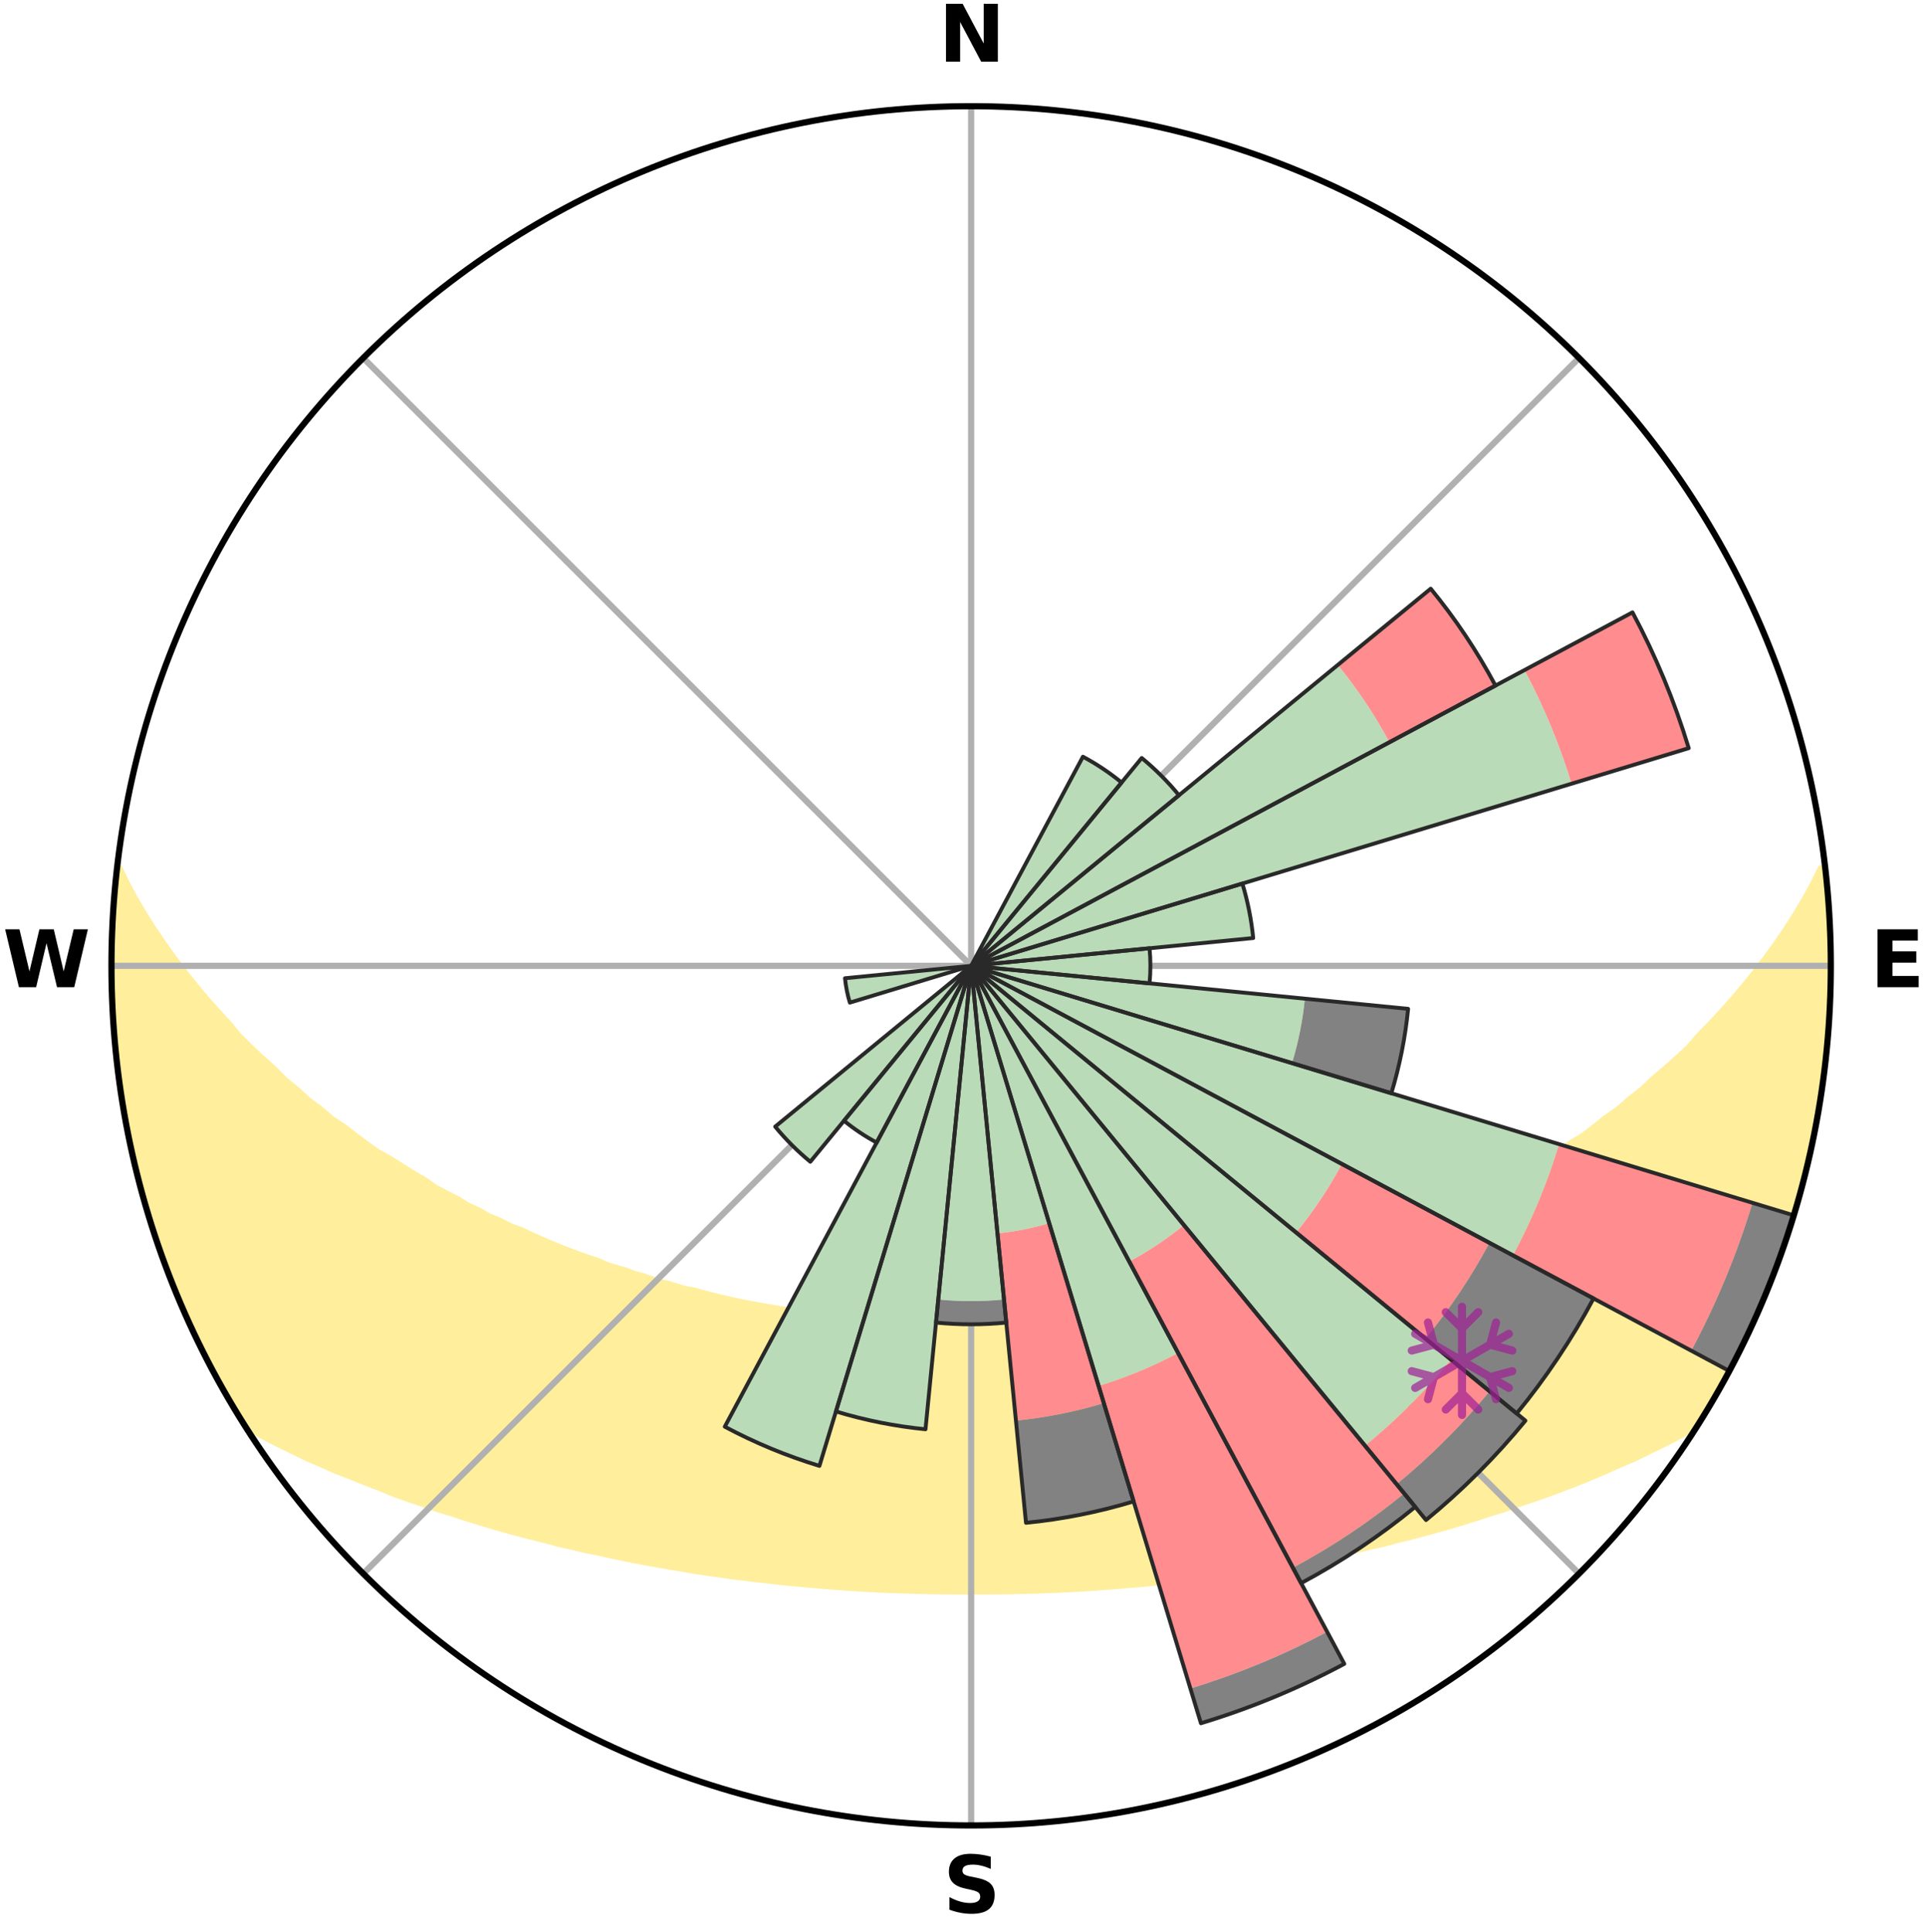 <?xml version="1.0" encoding="utf-8" standalone="no"?>
<!DOCTYPE svg PUBLIC "-//W3C//DTD SVG 1.1//EN"
  "http://www.w3.org/Graphics/SVG/1.1/DTD/svg11.dtd">
<svg xmlns:xlink="http://www.w3.org/1999/xlink" width="248.41pt" height="249.158pt" viewBox="0 0 248.41 249.158" xmlns="http://www.w3.org/2000/svg" version="1.1">
 <title>Ski Rose for グリーンピア大沼, Greenpia Onuma</title>
 <defs>
  <style type="text/css">*{stroke-linejoin: round; stroke-linecap: butt}</style>
 </defs>
 <g id="figure_1">
  <g id="patch_1">
   <path d="M 0 249.158 
L 248.41 249.158 
L 248.41 0 
L 0 0 
z
" style="fill: #ffffff"/>
  </g>
  <g id="axes_1">
   <g id="patch_2">
    <path d="M 236.135 124.579 
C 236.135 110.018 233.267 95.599 227.695 82.147 
C 222.122 68.695 213.955 56.471 203.659 46.175 
C 193.363 35.879 181.139 27.711 167.687 22.139 
C 154.235 16.567 139.815 13.699 125.255 13.699 
C 110.694 13.699 96.275 16.567 82.823 22.139 
C 69.371 27.711 57.147 35.879 46.851 46.175 
C 36.555 56.471 28.387 68.695 22.815 82.147 
C 17.243 95.599 14.375 110.018 14.375 124.579 
C 14.375 139.14 17.243 153.559 22.815 167.011 
C 28.387 180.463 36.555 192.687 46.851 202.983 
C 57.147 213.279 69.371 221.447 82.823 227.019 
C 96.275 232.591 110.694 235.459 125.255 235.459 
C 139.815 235.459 154.235 232.591 167.687 227.019 
C 181.139 221.447 193.363 213.279 203.659 202.983 
C 213.955 192.687 222.122 180.463 227.695 167.011 
C 233.267 153.559 236.135 139.14 236.135 124.579 
M 125.255 124.579 
C 125.255 124.579 125.255 124.579 125.255 124.579 
C 125.255 124.579 125.255 124.579 125.255 124.579 
C 125.255 124.579 125.255 124.579 125.255 124.579 
C 125.255 124.579 125.255 124.579 125.255 124.579 
C 125.255 124.579 125.255 124.579 125.255 124.579 
C 125.255 124.579 125.255 124.579 125.255 124.579 
C 125.255 124.579 125.255 124.579 125.255 124.579 
C 125.255 124.579 125.255 124.579 125.255 124.579 
C 125.255 124.579 125.255 124.579 125.255 124.579 
C 125.255 124.579 125.255 124.579 125.255 124.579 
C 125.255 124.579 125.255 124.579 125.255 124.579 
C 125.255 124.579 125.255 124.579 125.255 124.579 
C 125.255 124.579 125.255 124.579 125.255 124.579 
C 125.255 124.579 125.255 124.579 125.255 124.579 
C 125.255 124.579 125.255 124.579 125.255 124.579 
C 125.255 124.579 125.255 124.579 125.255 124.579 
z
" style="fill: #ffffff"/>
   </g>
   <g id="PolyCollection_1">
    <defs>
     <path id="m740fd9aff8" d="M 235.294 -137.116 
L 234.911 -137.073 
L 233.911 -135.041 
L 232.814 -133.044 
L 231.643 -131.086 
L 230.414 -129.17 
L 229.138 -127.299 
L 227.819 -125.474 
L 226.464 -123.696 
L 225.074 -121.965 
L 223.653 -120.283 
L 222.204 -118.649 
L 220.728 -117.065 
L 219.227 -115.531 
L 217.929 -114.02 
L 216.384 -112.582 
L 214.82 -111.193 
L 213.24 -109.855 
L 211.865 -108.527 
L 210.254 -107.286 
L 208.849 -106.047 
L 207.216 -104.902 
L 205.788 -103.752 
L 204.349 -102.644 
L 202.692 -101.641 
L 201.239 -100.621 
L 199.78 -99.643 
L 198.316 -98.707 
L 196.849 -97.811 
L 195.38 -96.956 
L 193.91 -96.141 
L 192.632 -95.283 
L 191.161 -94.544 
L 189.694 -93.843 
L 188.414 -93.089 
L 186.953 -92.461 
L 185.675 -91.774 
L 184.225 -91.215 
L 182.953 -90.592 
L 181.685 -89.999 
L 180.42 -89.435 
L 179.16 -88.9 
L 178.061 -88.287 
L 177.162 -87.554 
L 175.914 -87.093 
L 174.674 -86.658 
L 173.443 -86.249 
L 172.22 -85.864 
L 171.139 -85.39 
L 169.933 -85.051 
L 168.862 -84.621 
L 167.674 -84.325 
L 166.613 -83.936 
L 165.446 -83.68 
L 164.399 -83.33 
L 163.254 -83.111 
L 162.222 -82.796 
L 161.196 -82.498 
L 160.176 -82.216 
L 159.075 -82.061 
L 158.073 -81.81 
L 157.078 -81.573 
L 156.09 -81.35 
L 155.11 -81.14 
L 154.137 -80.943 
L 153.172 -80.758 
L 152.214 -80.585 
L 151.265 -80.422 
L 150.379 -80.173 
L 149.442 -80.032 
L 148.513 -79.901 
L 147.592 -79.778 
L 146.679 -79.663 
L 145.812 -79.47 
L 144.911 -79.373 
L 144.018 -79.281 
L 143.162 -79.119 
L 142.281 -79.042 
L 141.406 -78.969 
L 140.561 -78.834 
L 139.697 -78.774 
L 138.858 -78.655 
L 138.004 -78.606 
L 137.171 -78.504 
L 136.326 -78.463 
L 135.487 -78.424 
L 134.662 -78.343 
L 133.83 -78.312 
L 133.008 -78.245 
L 132.183 -78.22 
L 131.365 -78.167 
L 130.545 -78.146 
L 129.73 -78.106 
L 128.915 -78.074 
L 128.1 -78.063 
L 127.287 -78.043 
L 126.474 -78.037 
L 125.661 -78.029 
L 124.849 -78.03 
L 124.036 -78.037 
L 123.223 -78.052 
L 122.41 -78.063 
L 121.596 -78.091 
L 120.78 -78.106 
L 119.964 -78.146 
L 119.144 -78.166 
L 118.326 -78.219 
L 117.501 -78.245 
L 116.68 -78.311 
L 115.848 -78.343 
L 115.022 -78.423 
L 114.183 -78.462 
L 113.353 -78.557 
L 112.505 -78.605 
L 111.67 -78.716 
L 110.812 -78.773 
L 109.971 -78.901 
L 109.103 -78.969 
L 108.229 -79.041 
L 107.377 -79.195 
L 106.492 -79.28 
L 105.598 -79.372 
L 104.736 -79.555 
L 103.831 -79.662 
L 102.918 -79.777 
L 101.996 -79.9 
L 101.119 -80.126 
L 100.186 -80.269 
L 99.244 -80.422 
L 98.295 -80.584 
L 97.338 -80.758 
L 96.373 -80.943 
L 95.4 -81.14 
L 94.42 -81.35 
L 93.432 -81.573 
L 92.437 -81.81 
L 91.435 -82.061 
L 90.425 -82.328 
L 89.41 -82.61 
L 88.288 -82.796 
L 87.257 -83.111 
L 86.219 -83.444 
L 85.065 -83.681 
L 84.013 -84.051 
L 82.957 -84.44 
L 81.774 -84.736 
L 80.706 -85.165 
L 79.504 -85.504 
L 78.292 -85.866 
L 77.209 -86.362 
L 75.982 -86.77 
L 74.746 -87.204 
L 73.503 -87.665 
L 72.252 -88.151 
L 70.996 -88.666 
L 69.734 -89.208 
L 68.467 -89.78 
L 67.197 -90.38 
L 65.752 -90.914 
L 64.474 -91.578 
L 63.015 -92.179 
L 61.733 -92.908 
L 60.266 -93.581 
L 58.984 -94.378 
L 57.513 -95.124 
L 56.041 -95.91 
L 54.765 -96.812 
L 53.296 -97.675 
L 51.829 -98.578 
L 50.366 -99.522 
L 48.7 -100.441 
L 47.246 -101.472 
L 45.799 -102.544 
L 44.362 -103.659 
L 42.719 -104.764 
L 41.302 -105.967 
L 39.68 -107.169 
L 38.29 -108.461 
L 36.695 -109.759 
L 35.338 -111.141 
L 33.776 -112.536 
L 32.234 -113.981 
L 30.712 -115.476 
L 29.439 -117.038 
L 27.966 -118.629 
L 26.519 -120.268 
L 25.101 -121.956 
L 23.715 -123.693 
L 22.363 -125.477 
L 21.05 -127.308 
L 19.778 -129.184 
L 18.557 -131.105 
L 17.395 -133.068 
L 16.312 -135.069 
L 15.332 -137.103 
L 15.142 -137.125 
L 15.142 -137.125 
L 14.897 -135.205 
L 14.875 -133.266 
L 14.695 -131.341 
L 14.548 -129.413 
L 14.433 -127.481 
L 14.566 -125.545 
L 14.516 -123.613 
L 14.498 -121.679 
L 14.511 -119.744 
L 14.584 -117.81 
L 14.821 -115.888 
L 14.926 -113.956 
L 15.096 -112.028 
L 15.452 -110.123 
L 15.649 -108.198 
L 15.914 -106.282 
L 16.319 -104.389 
L 16.606 -102.474 
L 17.106 -100.603 
L 17.454 -98.698 
L 18.012 -96.844 
L 18.42 -94.951 
L 18.987 -93.101 
L 19.63 -91.276 
L 20.129 -89.405 
L 20.831 -87.601 
L 21.442 -85.765 
L 22.104 -83.947 
L 22.895 -82.18 
L 23.603 -80.379 
L 24.365 -78.601 
L 25.211 -76.86 
L 26.061 -75.123 
L 26.906 -73.382 
L 27.828 -71.681 
L 28.756 -69.983 
L 29.751 -68.323 
L 30.719 -66.647 
L 31.931 -65.125 
L 33.817 -64.058 
L 35.743 -63.059 
L 37.691 -62.121 
L 39.581 -61.184 
L 41.546 -60.347 
L 43.438 -59.499 
L 45.397 -58.749 
L 47.284 -57.986 
L 49.162 -57.258 
L 50.972 -56.512 
L 52.839 -55.859 
L 54.692 -55.237 
L 56.48 -54.593 
L 58.316 -54.04 
L 60.085 -53.459 
L 61.845 -52.907 
L 63.595 -52.385 
L 65.334 -51.89 
L 67.063 -51.422 
L 68.78 -50.979 
L 70.485 -50.562 
L 72.138 -50.111 
L 73.82 -49.741 
L 75.455 -49.34 
L 77.114 -49.013 
L 78.726 -48.651 
L 80.331 -48.314 
L 81.924 -47.992 
L 83.509 -47.694 
L 85.083 -47.409 
L 86.648 -47.145 
L 88.201 -46.893 
L 89.725 -46.616 
L 91.261 -46.4 
L 92.787 -46.194 
L 94.287 -45.963 
L 95.796 -45.789 
L 97.282 -45.587 
L 98.773 -45.433 
L 100.245 -45.258 
L 101.711 -45.096 
L 103.18 -44.98 
L 104.633 -44.841 
L 106.081 -44.715 
L 107.524 -44.599 
L 108.962 -44.495 
L 110.395 -44.402 
L 111.824 -44.318 
L 113.249 -44.245 
L 114.67 -44.182 
L 116.089 -44.127 
L 117.504 -44.082 
L 118.917 -44.046 
L 120.328 -44.019 
L 121.737 -44.001 
L 123.145 -43.991 
L 124.552 -43.99 
L 125.958 -43.988 
L 127.365 -43.99 
L 128.773 -44 
L 130.182 -44.019 
L 131.593 -44.046 
L 133.006 -44.083 
L 134.421 -44.128 
L 135.839 -44.182 
L 137.261 -44.246 
L 138.686 -44.32 
L 140.114 -44.404 
L 141.548 -44.497 
L 142.985 -44.602 
L 144.428 -44.717 
L 145.876 -44.844 
L 147.337 -44.955 
L 148.796 -45.104 
L 150.262 -45.266 
L 151.746 -45.404 
L 153.226 -45.592 
L 154.711 -45.794 
L 156.219 -45.972 
L 157.719 -46.203 
L 159.246 -46.406 
L 160.78 -46.625 
L 162.304 -46.903 
L 163.859 -47.152 
L 165.422 -47.419 
L 166.996 -47.701 
L 168.579 -48.003 
L 170.174 -48.322 
L 171.777 -48.662 
L 173.423 -48.969 
L 175.049 -49.348 
L 176.682 -49.752 
L 178.364 -50.123 
L 180.019 -50.57 
L 181.723 -50.988 
L 183.44 -51.43 
L 185.168 -51.899 
L 186.907 -52.393 
L 188.657 -52.916 
L 190.416 -53.468 
L 192.185 -54.049 
L 194.018 -54.605 
L 195.806 -55.249 
L 197.661 -55.868 
L 199.525 -56.523 
L 201.399 -57.212 
L 203.28 -57.94 
L 205.168 -58.704 
L 207.058 -59.51 
L 208.953 -60.355 
L 210.917 -61.193 
L 212.804 -62.131 
L 214.753 -63.069 
L 216.678 -64.067 
L 218.566 -65.134 
L 219.792 -66.647 
L 220.766 -68.319 
L 221.756 -69.981 
L 222.693 -71.674 
L 223.605 -73.381 
L 224.474 -75.11 
L 225.31 -76.855 
L 226.151 -78.598 
L 226.822 -80.416 
L 227.576 -82.196 
L 228.414 -83.944 
L 229.083 -85.759 
L 229.682 -87.599 
L 230.403 -89.397 
L 230.965 -91.249 
L 231.468 -93.117 
L 232.041 -94.965 
L 232.569 -96.826 
L 233.052 -98.699 
L 233.491 -100.584 
L 233.885 -102.478 
L 234.236 -104.381 
L 234.543 -106.29 
L 234.88 -108.195 
L 235.1 -110.118 
L 235.402 -112.029 
L 235.607 -113.953 
L 235.706 -115.886 
L 235.9 -117.812 
L 235.926 -119.747 
L 236.05 -121.678 
L 236.058 -123.612 
L 236.112 -125.547 
L 236.048 -127.48 
L 235.897 -129.41 
L 235.904 -131.347 
L 235.687 -133.27 
L 235.574 -135.202 
L 235.294 -137.116 
z
" style="stroke: #ffee9c"/>
    </defs>
    <g clip-path="url(#p9d88870cbd)">
     <use xlink:href="#m740fd9aff8" x="0" y="249.158" style="fill: #ffee9c; stroke: #ffee9c"/>
    </g>
   </g>
   <g id="matplotlib.axis_1">
    <g id="xtick_1">
     <g id="line2d_1">
      <path d="M 125.255 124.579 
L 125.255 13.699 
" clip-path="url(#p9d88870cbd)" style="fill: none; stroke: #b0b0b0; stroke-width: 0.8; stroke-linecap: square"/>
     </g>
     <g id="text_1">
      <!-- N -->
      <g transform="translate(121.07 7.958) scale(0.1 -0.1)">
       <defs>
        <path id="DejaVuSans-Bold-4e" d="M 588 4666 
L 1931 4666 
L 3628 1466 
L 3628 4666 
L 4769 4666 
L 4769 0 
L 3425 0 
L 1728 3200 
L 1728 0 
L 588 0 
L 588 4666 
z
" transform="scale(0.016)"/>
       </defs>
       <use xlink:href="#DejaVuSans-Bold-4e"/>
      </g>
     </g>
    </g>
    <g id="xtick_2">
     <g id="line2d_2">
      <path d="M 125.255 124.579 
L 203.659 46.175 
" clip-path="url(#p9d88870cbd)" style="fill: none; stroke: #b0b0b0; stroke-width: 0.8; stroke-linecap: square"/>
     </g>
    </g>
    <g id="xtick_3">
     <g id="line2d_3">
      <path d="M 125.255 124.579 
L 236.135 124.579 
" clip-path="url(#p9d88870cbd)" style="fill: none; stroke: #b0b0b0; stroke-width: 0.8; stroke-linecap: square"/>
     </g>
     <g id="text_2">
      <!-- E -->
      <g transform="translate(241.219 127.338) scale(0.1 -0.1)">
       <defs>
        <path id="DejaVuSans-Bold-45" d="M 588 4666 
L 3834 4666 
L 3834 3756 
L 1791 3756 
L 1791 2888 
L 3713 2888 
L 3713 1978 
L 1791 1978 
L 1791 909 
L 3903 909 
L 3903 0 
L 588 0 
L 588 4666 
z
" transform="scale(0.016)"/>
       </defs>
       <use xlink:href="#DejaVuSans-Bold-45"/>
      </g>
     </g>
    </g>
    <g id="xtick_4">
     <g id="line2d_4">
      <path d="M 125.255 124.579 
L 203.659 202.983 
" clip-path="url(#p9d88870cbd)" style="fill: none; stroke: #b0b0b0; stroke-width: 0.8; stroke-linecap: square"/>
     </g>
    </g>
    <g id="xtick_5">
     <g id="line2d_5">
      <path d="M 125.255 124.579 
L 125.255 235.459 
" clip-path="url(#p9d88870cbd)" style="fill: none; stroke: #b0b0b0; stroke-width: 0.8; stroke-linecap: square"/>
     </g>
     <g id="text_3">
      <!-- S -->
      <g transform="translate(121.654 246.718) scale(0.1 -0.1)">
       <defs>
        <path id="DejaVuSans-Bold-53" d="M 3834 4519 
L 3834 3531 
Q 3450 3703 3084 3790 
Q 2719 3878 2394 3878 
Q 1963 3878 1756 3759 
Q 1550 3641 1550 3391 
Q 1550 3203 1689 3098 
Q 1828 2994 2194 2919 
L 2706 2816 
Q 3484 2659 3812 2340 
Q 4141 2022 4141 1434 
Q 4141 663 3683 286 
Q 3225 -91 2284 -91 
Q 1841 -91 1394 -6 
Q 947 78 500 244 
L 500 1259 
Q 947 1022 1364 901 
Q 1781 781 2169 781 
Q 2563 781 2772 912 
Q 2981 1044 2981 1288 
Q 2981 1506 2839 1625 
Q 2697 1744 2272 1838 
L 1806 1941 
Q 1106 2091 782 2419 
Q 459 2747 459 3303 
Q 459 4000 909 4375 
Q 1359 4750 2203 4750 
Q 2588 4750 2994 4692 
Q 3400 4634 3834 4519 
z
" transform="scale(0.016)"/>
       </defs>
       <use xlink:href="#DejaVuSans-Bold-53"/>
      </g>
     </g>
    </g>
    <g id="xtick_6">
     <g id="line2d_6">
      <path d="M 125.255 124.579 
L 46.851 202.983 
" clip-path="url(#p9d88870cbd)" style="fill: none; stroke: #b0b0b0; stroke-width: 0.8; stroke-linecap: square"/>
     </g>
    </g>
    <g id="xtick_7">
     <g id="line2d_7">
      <path d="M 125.255 124.579 
L 14.375 124.579 
" clip-path="url(#p9d88870cbd)" style="fill: none; stroke: #b0b0b0; stroke-width: 0.8; stroke-linecap: square"/>
     </g>
     <g id="text_4">
      <!-- W -->
      <g transform="translate(0.36 127.338) scale(0.1 -0.1)">
       <defs>
        <path id="DejaVuSans-Bold-57" d="M 191 4666 
L 1344 4666 
L 2150 1275 
L 2950 4666 
L 4109 4666 
L 4909 1275 
L 5716 4666 
L 6859 4666 
L 5759 0 
L 4372 0 
L 3525 3547 
L 2688 0 
L 1300 0 
L 191 4666 
z
" transform="scale(0.016)"/>
       </defs>
       <use xlink:href="#DejaVuSans-Bold-57"/>
      </g>
     </g>
    </g>
    <g id="xtick_8">
     <g id="line2d_8">
      <path d="M 125.255 124.579 
L 46.851 46.175 
" clip-path="url(#p9d88870cbd)" style="fill: none; stroke: #b0b0b0; stroke-width: 0.8; stroke-linecap: square"/>
     </g>
    </g>
   </g>
   <g id="matplotlib.axis_2"/>
   <g id="patch_3">
    <path d="M 125.255 124.579 
C 125.255 124.579 125.255 124.579 125.255 124.579 
C 125.255 124.579 125.255 124.579 125.255 124.579 
L 125.255 124.579 
C 125.255 124.579 125.255 124.579 125.255 124.579 
C 125.255 124.579 125.255 124.579 125.255 124.579 
z
" clip-path="url(#p9d88870cbd)" style="fill: #d9d9d9"/>
   </g>
   <g id="patch_4">
    <path d="M 125.255 124.579 
C 125.255 124.579 125.255 124.579 125.255 124.579 
C 125.255 124.579 125.255 124.579 125.255 124.579 
L 125.255 124.579 
C 125.255 124.579 125.255 124.579 125.255 124.579 
C 125.255 124.579 125.255 124.579 125.255 124.579 
z
" clip-path="url(#p9d88870cbd)" style="fill: #d9d9d9"/>
   </g>
   <g id="patch_5">
    <path d="M 125.255 124.579 
C 125.255 124.579 125.255 124.579 125.255 124.579 
C 125.255 124.579 125.255 124.579 125.255 124.579 
L 125.255 124.579 
C 125.255 124.579 125.255 124.579 125.255 124.579 
C 125.255 124.579 125.255 124.579 125.255 124.579 
z
" clip-path="url(#p9d88870cbd)" style="fill: #d9d9d9"/>
   </g>
   <g id="patch_6">
    <path d="M 125.255 124.579 
C 125.255 124.579 125.255 124.579 125.255 124.579 
C 125.255 124.579 125.255 124.579 125.255 124.579 
L 125.255 124.579 
C 125.255 124.579 125.255 124.579 125.255 124.579 
C 125.255 124.579 125.255 124.579 125.255 124.579 
z
" clip-path="url(#p9d88870cbd)" style="fill: #d9d9d9"/>
   </g>
   <g id="patch_7">
    <path d="M 125.255 124.579 
C 125.255 124.579 125.255 124.579 125.255 124.579 
C 125.255 124.579 125.255 124.579 125.255 124.579 
L 125.255 124.579 
C 125.255 124.579 125.255 124.579 125.255 124.579 
C 125.255 124.579 125.255 124.579 125.255 124.579 
z
" clip-path="url(#p9d88870cbd)" style="fill: #d9d9d9"/>
   </g>
   <g id="patch_8">
    <path d="M 125.255 124.579 
C 125.255 124.579 125.255 124.579 125.255 124.579 
C 125.255 124.579 125.255 124.579 125.255 124.579 
L 125.255 124.579 
C 125.255 124.579 125.255 124.579 125.255 124.579 
C 125.255 124.579 125.255 124.579 125.255 124.579 
z
" clip-path="url(#p9d88870cbd)" style="fill: #d9d9d9"/>
   </g>
   <g id="patch_9">
    <path d="M 125.255 124.579 
C 125.255 124.579 125.255 124.579 125.255 124.579 
C 125.255 124.579 125.255 124.579 125.255 124.579 
L 125.255 124.579 
C 125.255 124.579 125.255 124.579 125.255 124.579 
C 125.255 124.579 125.255 124.579 125.255 124.579 
z
" clip-path="url(#p9d88870cbd)" style="fill: #d9d9d9"/>
   </g>
   <g id="patch_10">
    <path d="M 125.255 124.579 
C 125.255 124.579 125.255 124.579 125.255 124.579 
C 125.255 124.579 125.255 124.579 125.255 124.579 
L 125.255 124.579 
C 125.255 124.579 125.255 124.579 125.255 124.579 
C 125.255 124.579 125.255 124.579 125.255 124.579 
z
" clip-path="url(#p9d88870cbd)" style="fill: #d9d9d9"/>
   </g>
   <g id="patch_11">
    <path d="M 125.255 124.579 
C 125.255 124.579 125.255 124.579 125.255 124.579 
C 125.255 124.579 125.255 124.579 125.255 124.579 
L 125.255 124.579 
C 125.255 124.579 125.255 124.579 125.255 124.579 
C 125.255 124.579 125.255 124.579 125.255 124.579 
z
" clip-path="url(#p9d88870cbd)" style="fill: #d9d9d9"/>
   </g>
   <g id="patch_12">
    <path d="M 125.255 124.579 
C 125.255 124.579 125.255 124.579 125.255 124.579 
C 125.255 124.579 125.255 124.579 125.255 124.579 
L 125.255 124.579 
C 125.255 124.579 125.255 124.579 125.255 124.579 
C 125.255 124.579 125.255 124.579 125.255 124.579 
z
" clip-path="url(#p9d88870cbd)" style="fill: #d9d9d9"/>
   </g>
   <g id="patch_13">
    <path d="M 125.255 124.579 
C 125.255 124.579 125.255 124.579 125.255 124.579 
C 125.255 124.579 125.255 124.579 125.255 124.579 
L 125.255 124.579 
C 125.255 124.579 125.255 124.579 125.255 124.579 
C 125.255 124.579 125.255 124.579 125.255 124.579 
z
" clip-path="url(#p9d88870cbd)" style="fill: #d9d9d9"/>
   </g>
   <g id="patch_14">
    <path d="M 125.255 124.579 
C 125.255 124.579 125.255 124.579 125.255 124.579 
C 125.255 124.579 125.255 124.579 125.255 124.579 
L 125.255 124.579 
C 125.255 124.579 125.255 124.579 125.255 124.579 
C 125.255 124.579 125.255 124.579 125.255 124.579 
z
" clip-path="url(#p9d88870cbd)" style="fill: #d9d9d9"/>
   </g>
   <g id="patch_15">
    <path d="M 125.255 124.579 
C 125.255 124.579 125.255 124.579 125.255 124.579 
C 125.255 124.579 125.255 124.579 125.255 124.579 
L 125.255 124.579 
C 125.255 124.579 125.255 124.579 125.255 124.579 
C 125.255 124.579 125.255 124.579 125.255 124.579 
z
" clip-path="url(#p9d88870cbd)" style="fill: #d9d9d9"/>
   </g>
   <g id="patch_16">
    <path d="M 125.255 124.579 
C 125.255 124.579 125.255 124.579 125.255 124.579 
C 125.255 124.579 125.255 124.579 125.255 124.579 
L 125.255 124.579 
C 125.255 124.579 125.255 124.579 125.255 124.579 
C 125.255 124.579 125.255 124.579 125.255 124.579 
z
" clip-path="url(#p9d88870cbd)" style="fill: #d9d9d9"/>
   </g>
   <g id="patch_17">
    <path d="M 125.255 124.579 
C 125.255 124.579 125.255 124.579 125.255 124.579 
C 125.255 124.579 125.255 124.579 125.255 124.579 
L 125.255 124.579 
C 125.255 124.579 125.255 124.579 125.255 124.579 
C 125.255 124.579 125.255 124.579 125.255 124.579 
z
" clip-path="url(#p9d88870cbd)" style="fill: #d9d9d9"/>
   </g>
   <g id="patch_18">
    <path d="M 125.255 124.579 
C 125.255 124.579 125.255 124.579 125.255 124.579 
C 125.255 124.579 125.255 124.579 125.255 124.579 
L 125.255 124.579 
C 125.255 124.579 125.255 124.579 125.255 124.579 
C 125.255 124.579 125.255 124.579 125.255 124.579 
z
" clip-path="url(#p9d88870cbd)" style="fill: #d9d9d9"/>
   </g>
   <g id="patch_19">
    <path d="M 125.255 124.579 
C 125.255 124.579 125.255 124.579 125.255 124.579 
C 125.255 124.579 125.255 124.579 125.255 124.579 
L 125.255 124.579 
C 125.255 124.579 125.255 124.579 125.255 124.579 
C 125.255 124.579 125.255 124.579 125.255 124.579 
z
" clip-path="url(#p9d88870cbd)" style="fill: #d9d9d9"/>
   </g>
   <g id="patch_20">
    <path d="M 125.255 124.579 
C 125.255 124.579 125.255 124.579 125.255 124.579 
C 125.255 124.579 125.255 124.579 125.255 124.579 
L 125.255 124.579 
C 125.255 124.579 125.255 124.579 125.255 124.579 
C 125.255 124.579 125.255 124.579 125.255 124.579 
z
" clip-path="url(#p9d88870cbd)" style="fill: #d9d9d9"/>
   </g>
   <g id="patch_21">
    <path d="M 125.255 124.579 
C 125.255 124.579 125.255 124.579 125.255 124.579 
C 125.255 124.579 125.255 124.579 125.255 124.579 
L 125.255 124.579 
C 125.255 124.579 125.255 124.579 125.255 124.579 
C 125.255 124.579 125.255 124.579 125.255 124.579 
z
" clip-path="url(#p9d88870cbd)" style="fill: #d9d9d9"/>
   </g>
   <g id="patch_22">
    <path d="M 125.255 124.579 
C 125.255 124.579 125.255 124.579 125.255 124.579 
C 125.255 124.579 125.255 124.579 125.255 124.579 
L 125.255 124.579 
C 125.255 124.579 125.255 124.579 125.255 124.579 
C 125.255 124.579 125.255 124.579 125.255 124.579 
z
" clip-path="url(#p9d88870cbd)" style="fill: #d9d9d9"/>
   </g>
   <g id="patch_23">
    <path d="M 125.255 124.579 
C 125.255 124.579 125.255 124.579 125.255 124.579 
C 125.255 124.579 125.255 124.579 125.255 124.579 
L 125.255 124.579 
C 125.255 124.579 125.255 124.579 125.255 124.579 
C 125.255 124.579 125.255 124.579 125.255 124.579 
z
" clip-path="url(#p9d88870cbd)" style="fill: #d9d9d9"/>
   </g>
   <g id="patch_24">
    <path d="M 125.255 124.579 
C 125.255 124.579 125.255 124.579 125.255 124.579 
C 125.255 124.579 125.255 124.579 125.255 124.579 
L 125.255 124.579 
C 125.255 124.579 125.255 124.579 125.255 124.579 
C 125.255 124.579 125.255 124.579 125.255 124.579 
z
" clip-path="url(#p9d88870cbd)" style="fill: #d9d9d9"/>
   </g>
   <g id="patch_25">
    <path d="M 125.255 124.579 
C 125.255 124.579 125.255 124.579 125.255 124.579 
C 125.255 124.579 125.255 124.579 125.255 124.579 
L 125.255 124.579 
C 125.255 124.579 125.255 124.579 125.255 124.579 
C 125.255 124.579 125.255 124.579 125.255 124.579 
z
" clip-path="url(#p9d88870cbd)" style="fill: #d9d9d9"/>
   </g>
   <g id="patch_26">
    <path d="M 125.255 124.579 
C 125.255 124.579 125.255 124.579 125.255 124.579 
C 125.255 124.579 125.255 124.579 125.255 124.579 
L 125.255 124.579 
C 125.255 124.579 125.255 124.579 125.255 124.579 
C 125.255 124.579 125.255 124.579 125.255 124.579 
z
" clip-path="url(#p9d88870cbd)" style="fill: #d9d9d9"/>
   </g>
   <g id="patch_27">
    <path d="M 125.255 124.579 
C 125.255 124.579 125.255 124.579 125.255 124.579 
C 125.255 124.579 125.255 124.579 125.255 124.579 
L 125.255 124.579 
C 125.255 124.579 125.255 124.579 125.255 124.579 
C 125.255 124.579 125.255 124.579 125.255 124.579 
z
" clip-path="url(#p9d88870cbd)" style="fill: #d9d9d9"/>
   </g>
   <g id="patch_28">
    <path d="M 125.255 124.579 
C 125.255 124.579 125.255 124.579 125.255 124.579 
C 125.255 124.579 125.255 124.579 125.255 124.579 
L 125.255 124.579 
C 125.255 124.579 125.255 124.579 125.255 124.579 
C 125.255 124.579 125.255 124.579 125.255 124.579 
z
" clip-path="url(#p9d88870cbd)" style="fill: #d9d9d9"/>
   </g>
   <g id="patch_29">
    <path d="M 125.255 124.579 
C 125.255 124.579 125.255 124.579 125.255 124.579 
C 125.255 124.579 125.255 124.579 125.255 124.579 
L 125.255 124.579 
C 125.255 124.579 125.255 124.579 125.255 124.579 
C 125.255 124.579 125.255 124.579 125.255 124.579 
z
" clip-path="url(#p9d88870cbd)" style="fill: #d9d9d9"/>
   </g>
   <g id="patch_30">
    <path d="M 125.255 124.579 
C 125.255 124.579 125.255 124.579 125.255 124.579 
C 125.255 124.579 125.255 124.579 125.255 124.579 
L 125.255 124.579 
C 125.255 124.579 125.255 124.579 125.255 124.579 
C 125.255 124.579 125.255 124.579 125.255 124.579 
z
" clip-path="url(#p9d88870cbd)" style="fill: #d9d9d9"/>
   </g>
   <g id="patch_31">
    <path d="M 125.255 124.579 
C 125.255 124.579 125.255 124.579 125.255 124.579 
C 125.255 124.579 125.255 124.579 125.255 124.579 
L 125.255 124.579 
C 125.255 124.579 125.255 124.579 125.255 124.579 
C 125.255 124.579 125.255 124.579 125.255 124.579 
z
" clip-path="url(#p9d88870cbd)" style="fill: #d9d9d9"/>
   </g>
   <g id="patch_32">
    <path d="M 125.255 124.579 
C 125.255 124.579 125.255 124.579 125.255 124.579 
C 125.255 124.579 125.255 124.579 125.255 124.579 
L 125.255 124.579 
C 125.255 124.579 125.255 124.579 125.255 124.579 
C 125.255 124.579 125.255 124.579 125.255 124.579 
z
" clip-path="url(#p9d88870cbd)" style="fill: #d9d9d9"/>
   </g>
   <g id="patch_33">
    <path d="M 125.255 124.579 
C 125.255 124.579 125.255 124.579 125.255 124.579 
C 125.255 124.579 125.255 124.579 125.255 124.579 
L 125.255 124.579 
C 125.255 124.579 125.255 124.579 125.255 124.579 
C 125.255 124.579 125.255 124.579 125.255 124.579 
z
" clip-path="url(#p9d88870cbd)" style="fill: #d9d9d9"/>
   </g>
   <g id="patch_34">
    <path d="M 125.255 124.579 
C 125.255 124.579 125.255 124.579 125.255 124.579 
C 125.255 124.579 125.255 124.579 125.255 124.579 
L 125.255 124.579 
C 125.255 124.579 125.255 124.579 125.255 124.579 
C 125.255 124.579 125.255 124.579 125.255 124.579 
z
" clip-path="url(#p9d88870cbd)" style="fill: #d9d9d9"/>
   </g>
   <g id="patch_35">
    <path d="M 125.255 124.579 
C 125.255 124.579 125.255 124.579 125.255 124.579 
C 125.255 124.579 125.255 124.579 125.255 124.579 
L 125.255 124.579 
C 125.255 124.579 125.255 124.579 125.255 124.579 
C 125.255 124.579 125.255 124.579 125.255 124.579 
z
" clip-path="url(#p9d88870cbd)" style="fill: #badbb8"/>
   </g>
   <g id="patch_36">
    <path d="M 125.255 124.579 
C 125.255 124.579 125.255 124.579 125.255 124.579 
C 125.255 124.579 125.255 124.579 125.255 124.579 
L 125.255 124.579 
C 125.255 124.579 125.255 124.579 125.255 124.579 
C 125.255 124.579 125.255 124.579 125.255 124.579 
z
" clip-path="url(#p9d88870cbd)" style="fill: #badbb8"/>
   </g>
   <g id="patch_37">
    <path d="M 125.255 124.579 
C 125.255 124.579 125.255 124.579 125.255 124.579 
C 125.255 124.579 125.255 124.579 125.255 124.579 
L 125.255 124.579 
C 125.255 124.579 125.255 124.579 125.255 124.579 
C 125.255 124.579 125.255 124.579 125.255 124.579 
z
" clip-path="url(#p9d88870cbd)" style="fill: #badbb8"/>
   </g>
   <g id="patch_38">
    <path d="M 125.255 124.579 
C 125.255 124.579 125.255 124.579 125.255 124.579 
C 125.255 124.579 125.255 124.579 125.255 124.579 
L 144.658 100.937 
C 143.884 100.301 143.079 99.705 142.247 99.149 
C 141.415 98.592 140.555 98.077 139.673 97.606 
z
" clip-path="url(#p9d88870cbd)" style="fill: #badbb8"/>
   </g>
   <g id="patch_39">
    <path d="M 125.255 124.579 
C 125.255 124.579 125.255 124.579 125.255 124.579 
C 125.255 124.579 125.255 124.579 125.255 124.579 
L 152.063 102.578 
C 151.343 101.701 150.58 100.859 149.777 100.057 
C 148.975 99.254 148.133 98.491 147.256 97.771 
z
" clip-path="url(#p9d88870cbd)" style="fill: #badbb8"/>
   </g>
   <g id="patch_40">
    <path d="M 125.255 124.579 
C 125.255 124.579 125.255 124.579 125.255 124.579 
C 125.255 124.579 125.255 124.579 125.255 124.579 
L 179.202 95.744 
C 178.258 93.978 177.228 92.26 176.116 90.595 
C 175.003 88.93 173.81 87.321 172.54 85.773 
z
" clip-path="url(#p9d88870cbd)" style="fill: #badbb8"/>
   </g>
   <g id="patch_41">
    <path d="M 125.255 124.579 
C 125.255 124.579 125.255 124.579 125.255 124.579 
C 125.255 124.579 125.255 124.579 125.255 124.579 
L 202.691 101.089 
C 201.922 98.555 201.029 96.059 200.015 93.612 
C 199.002 91.165 197.869 88.769 196.62 86.434 
z
" clip-path="url(#p9d88870cbd)" style="fill: #badbb8"/>
   </g>
   <g id="patch_42">
    <path d="M 125.255 124.579 
C 125.255 124.579 125.255 124.579 125.255 124.579 
C 125.255 124.579 125.255 124.579 125.255 124.579 
L 161.635 120.996 
C 161.518 119.805 161.342 118.621 161.108 117.447 
C 160.875 116.274 160.584 115.112 160.237 113.967 
z
" clip-path="url(#p9d88870cbd)" style="fill: #badbb8"/>
   </g>
   <g id="patch_43">
    <path d="M 125.255 124.579 
C 125.255 124.579 125.255 124.579 125.255 124.579 
C 125.255 124.579 125.255 124.579 125.255 124.579 
L 148.264 126.845 
C 148.338 126.092 148.375 125.336 148.375 124.579 
C 148.375 123.822 148.338 123.066 148.264 122.313 
z
" clip-path="url(#p9d88870cbd)" style="fill: #badbb8"/>
   </g>
   <g id="patch_44">
    <path d="M 125.255 124.579 
C 125.255 124.579 125.255 124.579 125.255 124.579 
C 125.255 124.579 125.255 124.579 125.255 124.579 
L 166.646 137.135 
C 167.057 135.78 167.401 134.406 167.677 133.017 
C 167.954 131.629 168.162 130.228 168.3 128.819 
z
" clip-path="url(#p9d88870cbd)" style="fill: #badbb8"/>
   </g>
   <g id="patch_45">
    <path d="M 125.255 124.579 
C 125.255 124.579 125.255 124.579 125.255 124.579 
C 125.255 124.579 125.255 124.579 125.255 124.579 
L 195.149 161.938 
C 196.371 159.65 197.481 157.304 198.474 154.907 
C 199.466 152.511 200.341 150.067 201.094 147.585 
z
" clip-path="url(#p9d88870cbd)" style="fill: #badbb8"/>
   </g>
   <g id="patch_46">
    <path d="M 125.255 124.579 
C 125.255 124.579 125.255 124.579 125.255 124.579 
C 125.255 124.579 125.255 124.579 125.255 124.579 
L 167.169 158.977 
C 168.294 157.605 169.352 156.179 170.338 154.703 
C 171.324 153.227 172.237 151.704 173.074 150.139 
z
" clip-path="url(#p9d88870cbd)" style="fill: #badbb8"/>
   </g>
   <g id="patch_47">
    <path d="M 125.255 124.579 
C 125.255 124.579 125.255 124.579 125.255 124.579 
C 125.255 124.579 125.255 124.579 125.255 124.579 
L 176.064 186.49 
C 178.09 184.827 180.034 183.065 181.887 181.211 
C 183.741 179.358 185.502 177.414 187.165 175.388 
z
" clip-path="url(#p9d88870cbd)" style="fill: #badbb8"/>
   </g>
   <g id="patch_48">
    <path d="M 125.255 124.579 
C 125.255 124.579 125.255 124.579 125.255 124.579 
C 125.255 124.579 125.255 124.579 125.255 124.579 
L 145.644 162.725 
C 146.893 162.058 148.108 161.33 149.285 160.543 
C 150.462 159.757 151.6 158.913 152.695 158.015 
z
" clip-path="url(#p9d88870cbd)" style="fill: #badbb8"/>
   </g>
   <g id="patch_49">
    <path d="M 125.255 124.579 
C 125.255 124.579 125.255 124.579 125.255 124.579 
C 125.255 124.579 125.255 124.579 125.255 124.579 
L 141.694 178.773 
C 143.468 178.235 145.215 177.61 146.927 176.901 
C 148.64 176.191 150.316 175.398 151.951 174.524 
z
" clip-path="url(#p9d88870cbd)" style="fill: #badbb8"/>
   </g>
   <g id="patch_50">
    <path d="M 125.255 124.579 
C 125.255 124.579 125.255 124.579 125.255 124.579 
C 125.255 124.579 125.255 124.579 125.255 124.579 
L 128.654 159.092 
C 129.784 158.981 130.907 158.814 132.021 158.593 
C 133.134 158.371 134.236 158.095 135.322 157.766 
z
" clip-path="url(#p9d88870cbd)" style="fill: #badbb8"/>
   </g>
   <g id="patch_51">
    <path d="M 125.255 124.579 
C 125.255 124.579 125.255 124.579 125.255 124.579 
C 125.255 124.579 125.255 124.579 125.255 124.579 
L 121.015 167.624 
C 122.424 167.763 123.839 167.833 125.255 167.833 
C 126.671 167.833 128.086 167.763 129.494 167.624 
z
" clip-path="url(#p9d88870cbd)" style="fill: #badbb8"/>
   </g>
   <g id="patch_52">
    <path d="M 125.255 124.579 
C 125.255 124.579 125.255 124.579 125.255 124.579 
C 125.255 124.579 125.255 124.579 125.255 124.579 
L 107.818 182.06 
C 109.7 182.631 111.608 183.109 113.536 183.493 
C 115.465 183.876 117.411 184.165 119.367 184.358 
z
" clip-path="url(#p9d88870cbd)" style="fill: #badbb8"/>
   </g>
   <g id="patch_53">
    <path d="M 125.255 124.579 
C 125.255 124.579 125.255 124.579 125.255 124.579 
C 125.255 124.579 125.255 124.579 125.255 124.579 
L 93.48 184.026 
C 95.426 185.066 97.421 186.01 99.46 186.854 
C 101.498 187.698 103.577 188.442 105.688 189.083 
z
" clip-path="url(#p9d88870cbd)" style="fill: #badbb8"/>
   </g>
   <g id="patch_54">
    <path d="M 125.255 124.579 
C 125.255 124.579 125.255 124.579 125.255 124.579 
C 125.255 124.579 125.255 124.579 125.255 124.579 
L 108.856 144.561 
C 109.51 145.097 110.19 145.602 110.894 146.072 
C 111.597 146.542 112.324 146.977 113.07 147.376 
z
" clip-path="url(#p9d88870cbd)" style="fill: #badbb8"/>
   </g>
   <g id="patch_55">
    <path d="M 125.255 124.579 
C 125.255 124.579 125.255 124.579 125.255 124.579 
C 125.255 124.579 125.255 124.579 125.255 124.579 
L 99.98 145.322 
C 100.659 146.149 101.378 146.942 102.135 147.699 
C 102.892 148.456 103.685 149.175 104.512 149.854 
z
" clip-path="url(#p9d88870cbd)" style="fill: #badbb8"/>
   </g>
   <g id="patch_56">
    <path d="M 125.255 124.579 
C 125.255 124.579 125.255 124.579 125.255 124.579 
C 125.255 124.579 125.255 124.579 125.255 124.579 
L 125.255 124.579 
C 125.255 124.579 125.255 124.579 125.255 124.579 
C 125.255 124.579 125.255 124.579 125.255 124.579 
z
" clip-path="url(#p9d88870cbd)" style="fill: #badbb8"/>
   </g>
   <g id="patch_57">
    <path d="M 125.255 124.579 
C 125.255 124.579 125.255 124.579 125.255 124.579 
C 125.255 124.579 125.255 124.579 125.255 124.579 
L 125.255 124.579 
C 125.255 124.579 125.255 124.579 125.255 124.579 
C 125.255 124.579 125.255 124.579 125.255 124.579 
z
" clip-path="url(#p9d88870cbd)" style="fill: #badbb8"/>
   </g>
   <g id="patch_58">
    <path d="M 125.255 124.579 
C 125.255 124.579 125.255 124.579 125.255 124.579 
C 125.255 124.579 125.255 124.579 125.255 124.579 
L 108.985 126.181 
C 109.038 126.714 109.116 127.244 109.221 127.768 
C 109.325 128.293 109.455 128.813 109.61 129.325 
z
" clip-path="url(#p9d88870cbd)" style="fill: #badbb8"/>
   </g>
   <g id="patch_59">
    <path d="M 125.255 124.579 
C 125.255 124.579 125.255 124.579 125.255 124.579 
C 125.255 124.579 125.255 124.579 125.255 124.579 
L 125.255 124.579 
C 125.255 124.579 125.255 124.579 125.255 124.579 
C 125.255 124.579 125.255 124.579 125.255 124.579 
z
" clip-path="url(#p9d88870cbd)" style="fill: #badbb8"/>
   </g>
   <g id="patch_60">
    <path d="M 125.255 124.579 
C 125.255 124.579 125.255 124.579 125.255 124.579 
C 125.255 124.579 125.255 124.579 125.255 124.579 
L 125.255 124.579 
C 125.255 124.579 125.255 124.579 125.255 124.579 
C 125.255 124.579 125.255 124.579 125.255 124.579 
z
" clip-path="url(#p9d88870cbd)" style="fill: #badbb8"/>
   </g>
   <g id="patch_61">
    <path d="M 125.255 124.579 
C 125.255 124.579 125.255 124.579 125.255 124.579 
C 125.255 124.579 125.255 124.579 125.255 124.579 
L 125.255 124.579 
C 125.255 124.579 125.255 124.579 125.255 124.579 
C 125.255 124.579 125.255 124.579 125.255 124.579 
z
" clip-path="url(#p9d88870cbd)" style="fill: #badbb8"/>
   </g>
   <g id="patch_62">
    <path d="M 125.255 124.579 
C 125.255 124.579 125.255 124.579 125.255 124.579 
C 125.255 124.579 125.255 124.579 125.255 124.579 
L 125.255 124.579 
C 125.255 124.579 125.255 124.579 125.255 124.579 
C 125.255 124.579 125.255 124.579 125.255 124.579 
z
" clip-path="url(#p9d88870cbd)" style="fill: #badbb8"/>
   </g>
   <g id="patch_63">
    <path d="M 125.255 124.579 
C 125.255 124.579 125.255 124.579 125.255 124.579 
C 125.255 124.579 125.255 124.579 125.255 124.579 
L 125.255 124.579 
C 125.255 124.579 125.255 124.579 125.255 124.579 
C 125.255 124.579 125.255 124.579 125.255 124.579 
z
" clip-path="url(#p9d88870cbd)" style="fill: #badbb8"/>
   </g>
   <g id="patch_64">
    <path d="M 125.255 124.579 
C 125.255 124.579 125.255 124.579 125.255 124.579 
C 125.255 124.579 125.255 124.579 125.255 124.579 
L 125.255 124.579 
C 125.255 124.579 125.255 124.579 125.255 124.579 
C 125.255 124.579 125.255 124.579 125.255 124.579 
z
" clip-path="url(#p9d88870cbd)" style="fill: #badbb8"/>
   </g>
   <g id="patch_65">
    <path d="M 125.255 124.579 
C 125.255 124.579 125.255 124.579 125.255 124.579 
C 125.255 124.579 125.255 124.579 125.255 124.579 
L 125.255 124.579 
C 125.255 124.579 125.255 124.579 125.255 124.579 
C 125.255 124.579 125.255 124.579 125.255 124.579 
z
" clip-path="url(#p9d88870cbd)" style="fill: #badbb8"/>
   </g>
   <g id="patch_66">
    <path d="M 125.255 124.579 
C 125.255 124.579 125.255 124.579 125.255 124.579 
C 125.255 124.579 125.255 124.579 125.255 124.579 
L 125.255 124.579 
C 125.255 124.579 125.255 124.579 125.255 124.579 
C 125.255 124.579 125.255 124.579 125.255 124.579 
z
" clip-path="url(#p9d88870cbd)" style="fill: #badbb8"/>
   </g>
   <g id="patch_67">
    <path d="M 125.255 124.579 
C 125.255 124.579 125.255 124.579 125.255 124.579 
C 125.255 124.579 125.255 124.579 125.255 124.579 
L 125.255 124.579 
C 125.255 124.579 125.255 124.579 125.255 124.579 
C 125.255 124.579 125.255 124.579 125.255 124.579 
z
" clip-path="url(#p9d88870cbd)" style="fill: #ff8c8e"/>
   </g>
   <g id="patch_68">
    <path d="M 125.255 124.579 
C 125.255 124.579 125.255 124.579 125.255 124.579 
C 125.255 124.579 125.255 124.579 125.255 124.579 
L 125.255 124.579 
C 125.255 124.579 125.255 124.579 125.255 124.579 
C 125.255 124.579 125.255 124.579 125.255 124.579 
z
" clip-path="url(#p9d88870cbd)" style="fill: #ff8c8e"/>
   </g>
   <g id="patch_69">
    <path d="M 125.255 124.579 
C 125.255 124.579 125.255 124.579 125.255 124.579 
C 125.255 124.579 125.255 124.579 125.255 124.579 
L 125.255 124.579 
C 125.255 124.579 125.255 124.579 125.255 124.579 
C 125.255 124.579 125.255 124.579 125.255 124.579 
z
" clip-path="url(#p9d88870cbd)" style="fill: #ff8c8e"/>
   </g>
   <g id="patch_70">
    <path d="M 139.673 97.606 
C 140.555 98.077 141.415 98.592 142.247 99.149 
C 143.079 99.705 143.884 100.301 144.658 100.937 
L 144.658 100.937 
C 143.884 100.301 143.079 99.705 142.247 99.149 
C 141.415 98.592 140.555 98.077 139.673 97.606 
z
" clip-path="url(#p9d88870cbd)" style="fill: #ff8c8e"/>
   </g>
   <g id="patch_71">
    <path d="M 147.256 97.771 
C 148.133 98.491 148.975 99.254 149.777 100.057 
C 150.58 100.859 151.343 101.701 152.063 102.578 
L 152.063 102.578 
C 151.343 101.701 150.58 100.859 149.777 100.057 
C 148.975 99.254 148.133 98.491 147.256 97.771 
z
" clip-path="url(#p9d88870cbd)" style="fill: #ff8c8e"/>
   </g>
   <g id="patch_72">
    <path d="M 172.54 85.773 
C 173.81 87.321 175.003 88.93 176.116 90.595 
C 177.228 92.26 178.258 93.978 179.202 95.744 
L 192.881 88.432 
C 191.698 86.219 190.407 84.064 189.012 81.978 
C 187.618 79.891 186.122 77.874 184.53 75.933 
z
" clip-path="url(#p9d88870cbd)" style="fill: #ff8c8e"/>
   </g>
   <g id="patch_73">
    <path d="M 196.62 86.434 
C 197.869 88.769 199.002 91.165 200.015 93.612 
C 201.029 96.059 201.922 98.555 202.691 101.089 
L 217.808 96.503 
C 216.889 93.474 215.822 90.491 214.611 87.567 
C 213.399 84.642 212.045 81.778 210.553 78.986 
z
" clip-path="url(#p9d88870cbd)" style="fill: #ff8c8e"/>
   </g>
   <g id="patch_74">
    <path d="M 160.237 113.967 
C 160.584 115.112 160.875 116.274 161.108 117.447 
C 161.342 118.621 161.518 119.805 161.635 120.996 
L 161.635 120.996 
C 161.518 119.805 161.342 118.621 161.108 117.447 
C 160.875 116.274 160.584 115.112 160.237 113.967 
z
" clip-path="url(#p9d88870cbd)" style="fill: #ff8c8e"/>
   </g>
   <g id="patch_75">
    <path d="M 148.264 122.313 
C 148.338 123.066 148.375 123.822 148.375 124.579 
C 148.375 125.336 148.338 126.092 148.264 126.845 
L 148.264 126.845 
C 148.338 126.092 148.375 125.336 148.375 124.579 
C 148.375 123.822 148.338 123.066 148.264 122.313 
z
" clip-path="url(#p9d88870cbd)" style="fill: #ff8c8e"/>
   </g>
   <g id="patch_76">
    <path d="M 168.3 128.819 
C 168.162 130.228 167.954 131.629 167.677 133.017 
C 167.401 134.406 167.057 135.78 166.646 137.135 
L 166.646 137.135 
C 167.057 135.78 167.401 134.406 167.677 133.017 
C 167.954 131.629 168.162 130.228 168.3 128.819 
z
" clip-path="url(#p9d88870cbd)" style="fill: #ff8c8e"/>
   </g>
   <g id="patch_77">
    <path d="M 201.094 147.585 
C 200.341 150.067 199.466 152.511 198.474 154.907 
C 197.481 157.304 196.371 159.65 195.149 161.938 
L 218.136 174.225 
C 219.761 171.185 221.236 168.067 222.555 164.882 
C 223.874 161.697 225.036 158.45 226.037 155.151 
z
" clip-path="url(#p9d88870cbd)" style="fill: #ff8c8e"/>
   </g>
   <g id="patch_78">
    <path d="M 173.074 150.139 
C 172.237 151.704 171.324 153.227 170.338 154.703 
C 169.352 156.179 168.294 157.605 167.169 158.977 
L 183.852 172.669 
C 185.426 170.751 186.905 168.757 188.284 166.694 
C 189.662 164.631 190.939 162.501 192.108 160.313 
z
" clip-path="url(#p9d88870cbd)" style="fill: #ff8c8e"/>
   </g>
   <g id="patch_79">
    <path d="M 187.165 175.388 
C 185.502 177.414 183.741 179.358 181.887 181.211 
C 180.034 183.065 178.09 184.827 176.064 186.49 
L 180.135 191.45 
C 182.323 189.654 184.423 187.751 186.425 185.749 
C 188.427 183.747 190.33 181.648 192.126 179.459 
z
" clip-path="url(#p9d88870cbd)" style="fill: #ff8c8e"/>
   </g>
   <g id="patch_80">
    <path d="M 152.695 158.015 
C 151.6 158.913 150.462 159.757 149.285 160.543 
C 148.108 161.33 146.893 162.058 145.644 162.725 
L 166.756 202.222 
C 169.297 200.864 171.77 199.381 174.166 197.781 
C 176.562 196.18 178.878 194.462 181.106 192.634 
z
" clip-path="url(#p9d88870cbd)" style="fill: #ff8c8e"/>
   </g>
   <g id="patch_81">
    <path d="M 151.951 174.524 
C 150.316 175.398 148.64 176.191 146.927 176.901 
C 145.215 177.61 143.468 178.235 141.694 178.773 
L 153.53 217.791 
C 156.581 216.866 159.585 215.791 162.531 214.571 
C 165.476 213.351 168.36 211.987 171.172 210.484 
z
" clip-path="url(#p9d88870cbd)" style="fill: #ff8c8e"/>
   </g>
   <g id="patch_82">
    <path d="M 135.322 157.766 
C 134.236 158.095 133.134 158.371 132.021 158.593 
C 130.907 158.814 129.784 158.981 128.654 159.092 
L 131.032 183.24 
C 132.953 183.051 134.862 182.768 136.754 182.391 
C 138.647 182.015 140.519 181.546 142.366 180.986 
z
" clip-path="url(#p9d88870cbd)" style="fill: #ff8c8e"/>
   </g>
   <g id="patch_83">
    <path d="M 129.494 167.624 
C 128.086 167.763 126.671 167.833 125.255 167.833 
C 123.839 167.833 122.424 167.763 121.015 167.624 
L 121.015 167.624 
C 122.424 167.763 123.839 167.833 125.255 167.833 
C 126.671 167.833 128.086 167.763 129.494 167.624 
z
" clip-path="url(#p9d88870cbd)" style="fill: #ff8c8e"/>
   </g>
   <g id="patch_84">
    <path d="M 119.367 184.358 
C 117.411 184.165 115.465 183.876 113.536 183.493 
C 111.608 183.109 109.7 182.631 107.818 182.06 
L 107.818 182.06 
C 109.7 182.631 111.608 183.109 113.536 183.493 
C 115.465 183.876 117.411 184.165 119.367 184.358 
z
" clip-path="url(#p9d88870cbd)" style="fill: #ff8c8e"/>
   </g>
   <g id="patch_85">
    <path d="M 105.688 189.083 
C 103.577 188.442 101.498 187.698 99.46 186.854 
C 97.421 186.01 95.426 185.066 93.48 184.026 
L 93.48 184.026 
C 95.426 185.066 97.421 186.01 99.46 186.854 
C 101.498 187.698 103.577 188.442 105.688 189.083 
z
" clip-path="url(#p9d88870cbd)" style="fill: #ff8c8e"/>
   </g>
   <g id="patch_86">
    <path d="M 113.07 147.376 
C 112.324 146.977 111.597 146.542 110.894 146.072 
C 110.19 145.602 109.51 145.097 108.856 144.561 
L 108.856 144.561 
C 109.51 145.097 110.19 145.602 110.894 146.072 
C 111.597 146.542 112.324 146.977 113.07 147.376 
z
" clip-path="url(#p9d88870cbd)" style="fill: #ff8c8e"/>
   </g>
   <g id="patch_87">
    <path d="M 104.512 149.854 
C 103.685 149.175 102.892 148.456 102.135 147.699 
C 101.378 146.942 100.659 146.149 99.98 145.322 
L 99.98 145.322 
C 100.659 146.149 101.378 146.942 102.135 147.699 
C 102.892 148.456 103.685 149.175 104.512 149.854 
z
" clip-path="url(#p9d88870cbd)" style="fill: #ff8c8e"/>
   </g>
   <g id="patch_88">
    <path d="M 125.255 124.579 
C 125.255 124.579 125.255 124.579 125.255 124.579 
C 125.255 124.579 125.255 124.579 125.255 124.579 
L 125.255 124.579 
C 125.255 124.579 125.255 124.579 125.255 124.579 
C 125.255 124.579 125.255 124.579 125.255 124.579 
z
" clip-path="url(#p9d88870cbd)" style="fill: #ff8c8e"/>
   </g>
   <g id="patch_89">
    <path d="M 125.255 124.579 
C 125.255 124.579 125.255 124.579 125.255 124.579 
C 125.255 124.579 125.255 124.579 125.255 124.579 
L 125.255 124.579 
C 125.255 124.579 125.255 124.579 125.255 124.579 
C 125.255 124.579 125.255 124.579 125.255 124.579 
z
" clip-path="url(#p9d88870cbd)" style="fill: #ff8c8e"/>
   </g>
   <g id="patch_90">
    <path d="M 109.61 129.325 
C 109.455 128.813 109.325 128.293 109.221 127.768 
C 109.116 127.244 109.038 126.714 108.985 126.181 
L 108.985 126.181 
C 109.038 126.714 109.116 127.244 109.221 127.768 
C 109.325 128.293 109.455 128.813 109.61 129.325 
z
" clip-path="url(#p9d88870cbd)" style="fill: #ff8c8e"/>
   </g>
   <g id="patch_91">
    <path d="M 125.255 124.579 
C 125.255 124.579 125.255 124.579 125.255 124.579 
C 125.255 124.579 125.255 124.579 125.255 124.579 
L 125.255 124.579 
C 125.255 124.579 125.255 124.579 125.255 124.579 
C 125.255 124.579 125.255 124.579 125.255 124.579 
z
" clip-path="url(#p9d88870cbd)" style="fill: #ff8c8e"/>
   </g>
   <g id="patch_92">
    <path d="M 125.255 124.579 
C 125.255 124.579 125.255 124.579 125.255 124.579 
C 125.255 124.579 125.255 124.579 125.255 124.579 
L 125.255 124.579 
C 125.255 124.579 125.255 124.579 125.255 124.579 
C 125.255 124.579 125.255 124.579 125.255 124.579 
z
" clip-path="url(#p9d88870cbd)" style="fill: #ff8c8e"/>
   </g>
   <g id="patch_93">
    <path d="M 125.255 124.579 
C 125.255 124.579 125.255 124.579 125.255 124.579 
C 125.255 124.579 125.255 124.579 125.255 124.579 
L 125.255 124.579 
C 125.255 124.579 125.255 124.579 125.255 124.579 
C 125.255 124.579 125.255 124.579 125.255 124.579 
z
" clip-path="url(#p9d88870cbd)" style="fill: #ff8c8e"/>
   </g>
   <g id="patch_94">
    <path d="M 125.255 124.579 
C 125.255 124.579 125.255 124.579 125.255 124.579 
C 125.255 124.579 125.255 124.579 125.255 124.579 
L 125.255 124.579 
C 125.255 124.579 125.255 124.579 125.255 124.579 
C 125.255 124.579 125.255 124.579 125.255 124.579 
z
" clip-path="url(#p9d88870cbd)" style="fill: #ff8c8e"/>
   </g>
   <g id="patch_95">
    <path d="M 125.255 124.579 
C 125.255 124.579 125.255 124.579 125.255 124.579 
C 125.255 124.579 125.255 124.579 125.255 124.579 
L 125.255 124.579 
C 125.255 124.579 125.255 124.579 125.255 124.579 
C 125.255 124.579 125.255 124.579 125.255 124.579 
z
" clip-path="url(#p9d88870cbd)" style="fill: #ff8c8e"/>
   </g>
   <g id="patch_96">
    <path d="M 125.255 124.579 
C 125.255 124.579 125.255 124.579 125.255 124.579 
C 125.255 124.579 125.255 124.579 125.255 124.579 
L 125.255 124.579 
C 125.255 124.579 125.255 124.579 125.255 124.579 
C 125.255 124.579 125.255 124.579 125.255 124.579 
z
" clip-path="url(#p9d88870cbd)" style="fill: #ff8c8e"/>
   </g>
   <g id="patch_97">
    <path d="M 125.255 124.579 
C 125.255 124.579 125.255 124.579 125.255 124.579 
C 125.255 124.579 125.255 124.579 125.255 124.579 
L 125.255 124.579 
C 125.255 124.579 125.255 124.579 125.255 124.579 
C 125.255 124.579 125.255 124.579 125.255 124.579 
z
" clip-path="url(#p9d88870cbd)" style="fill: #ff8c8e"/>
   </g>
   <g id="patch_98">
    <path d="M 125.255 124.579 
C 125.255 124.579 125.255 124.579 125.255 124.579 
C 125.255 124.579 125.255 124.579 125.255 124.579 
L 125.255 124.579 
C 125.255 124.579 125.255 124.579 125.255 124.579 
C 125.255 124.579 125.255 124.579 125.255 124.579 
z
" clip-path="url(#p9d88870cbd)" style="fill: #ff8c8e"/>
   </g>
   <g id="patch_99">
    <path d="M 125.255 124.579 
C 125.255 124.579 125.255 124.579 125.255 124.579 
C 125.255 124.579 125.255 124.579 125.255 124.579 
L 125.255 124.579 
C 125.255 124.579 125.255 124.579 125.255 124.579 
C 125.255 124.579 125.255 124.579 125.255 124.579 
z
" clip-path="url(#p9d88870cbd)" style="fill: #828282"/>
   </g>
   <g id="patch_100">
    <path d="M 125.255 124.579 
C 125.255 124.579 125.255 124.579 125.255 124.579 
C 125.255 124.579 125.255 124.579 125.255 124.579 
L 125.255 124.579 
C 125.255 124.579 125.255 124.579 125.255 124.579 
C 125.255 124.579 125.255 124.579 125.255 124.579 
z
" clip-path="url(#p9d88870cbd)" style="fill: #828282"/>
   </g>
   <g id="patch_101">
    <path d="M 125.255 124.579 
C 125.255 124.579 125.255 124.579 125.255 124.579 
C 125.255 124.579 125.255 124.579 125.255 124.579 
L 125.255 124.579 
C 125.255 124.579 125.255 124.579 125.255 124.579 
C 125.255 124.579 125.255 124.579 125.255 124.579 
z
" clip-path="url(#p9d88870cbd)" style="fill: #828282"/>
   </g>
   <g id="patch_102">
    <path d="M 139.673 97.606 
C 140.555 98.077 141.415 98.592 142.247 99.149 
C 143.079 99.705 143.884 100.301 144.658 100.937 
L 144.658 100.937 
C 143.884 100.301 143.079 99.705 142.247 99.149 
C 141.415 98.592 140.555 98.077 139.673 97.606 
z
" clip-path="url(#p9d88870cbd)" style="fill: #828282"/>
   </g>
   <g id="patch_103">
    <path d="M 147.256 97.771 
C 148.133 98.491 148.975 99.254 149.777 100.057 
C 150.58 100.859 151.343 101.701 152.063 102.578 
L 152.063 102.578 
C 151.343 101.701 150.58 100.859 149.777 100.057 
C 148.975 99.254 148.133 98.491 147.256 97.771 
z
" clip-path="url(#p9d88870cbd)" style="fill: #828282"/>
   </g>
   <g id="patch_104">
    <path d="M 184.53 75.933 
C 186.122 77.874 187.618 79.891 189.012 81.978 
C 190.407 84.064 191.698 86.219 192.881 88.432 
L 192.881 88.432 
C 191.698 86.219 190.407 84.064 189.012 81.978 
C 187.618 79.891 186.122 77.874 184.53 75.933 
z
" clip-path="url(#p9d88870cbd)" style="fill: #828282"/>
   </g>
   <g id="patch_105">
    <path d="M 210.553 78.986 
C 212.045 81.778 213.399 84.642 214.611 87.567 
C 215.822 90.491 216.889 93.474 217.808 96.503 
L 217.808 96.503 
C 216.889 93.474 215.822 90.491 214.611 87.567 
C 213.399 84.642 212.045 81.778 210.553 78.986 
z
" clip-path="url(#p9d88870cbd)" style="fill: #828282"/>
   </g>
   <g id="patch_106">
    <path d="M 160.237 113.967 
C 160.584 115.112 160.875 116.274 161.108 117.447 
C 161.342 118.621 161.518 119.805 161.635 120.996 
L 161.635 120.996 
C 161.518 119.805 161.342 118.621 161.108 117.447 
C 160.875 116.274 160.584 115.112 160.237 113.967 
z
" clip-path="url(#p9d88870cbd)" style="fill: #828282"/>
   </g>
   <g id="patch_107">
    <path d="M 148.264 122.313 
C 148.338 123.066 148.375 123.822 148.375 124.579 
C 148.375 125.336 148.338 126.092 148.264 126.845 
L 148.264 126.845 
C 148.338 126.092 148.375 125.336 148.375 124.579 
C 148.375 123.822 148.338 123.066 148.264 122.313 
z
" clip-path="url(#p9d88870cbd)" style="fill: #828282"/>
   </g>
   <g id="patch_108">
    <path d="M 168.3 128.819 
C 168.162 130.228 167.954 131.629 167.677 133.017 
C 167.401 134.406 167.057 135.78 166.646 137.135 
L 179.449 141.019 
C 179.987 139.245 180.437 137.446 180.799 135.627 
C 181.161 133.809 181.433 131.975 181.615 130.13 
z
" clip-path="url(#p9d88870cbd)" style="fill: #828282"/>
   </g>
   <g id="patch_109">
    <path d="M 226.037 155.151 
C 225.036 158.45 223.874 161.697 222.555 164.882 
C 221.236 168.067 219.761 171.185 218.136 174.225 
L 223.042 176.848 
C 224.753 173.647 226.306 170.364 227.695 167.011 
C 229.083 163.658 230.307 160.239 231.36 156.766 
z
" clip-path="url(#p9d88870cbd)" style="fill: #828282"/>
   </g>
   <g id="patch_110">
    <path d="M 192.108 160.313 
C 190.939 162.501 189.662 164.631 188.284 166.694 
C 186.905 168.757 185.426 170.751 183.852 172.669 
L 195.617 182.324 
C 197.507 180.021 199.283 177.626 200.938 175.149 
C 202.594 172.672 204.126 170.115 205.531 167.487 
z
" clip-path="url(#p9d88870cbd)" style="fill: #828282"/>
   </g>
   <g id="patch_111">
    <path d="M 192.126 179.459 
C 190.33 181.648 188.427 183.747 186.425 185.749 
C 184.423 187.751 182.323 189.654 180.135 191.45 
L 183.924 196.067 
C 186.264 194.147 188.508 192.113 190.648 189.973 
C 192.789 187.832 194.823 185.588 196.743 183.248 
z
" clip-path="url(#p9d88870cbd)" style="fill: #828282"/>
   </g>
   <g id="patch_112">
    <path d="M 181.106 192.634 
C 178.878 194.462 176.562 196.18 174.166 197.781 
C 171.77 199.381 169.297 200.864 166.756 202.222 
L 167.816 204.205 
C 170.422 202.812 172.958 201.292 175.415 199.65 
C 177.873 198.008 180.248 196.246 182.532 194.372 
z
" clip-path="url(#p9d88870cbd)" style="fill: #828282"/>
   </g>
   <g id="patch_113">
    <path d="M 171.172 210.484 
C 168.36 211.987 165.476 213.351 162.531 214.571 
C 159.585 215.791 156.581 216.866 153.53 217.791 
L 154.892 222.278 
C 158.089 221.308 161.238 220.182 164.325 218.903 
C 167.412 217.624 170.435 216.195 173.382 214.619 
z
" clip-path="url(#p9d88870cbd)" style="fill: #828282"/>
   </g>
   <g id="patch_114">
    <path d="M 142.366 180.986 
C 140.519 181.546 138.647 182.015 136.754 182.391 
C 134.862 182.768 132.953 183.051 131.032 183.24 
L 132.331 196.424 
C 134.683 196.192 137.021 195.845 139.339 195.384 
C 141.656 194.923 143.95 194.349 146.211 193.663 
z
" clip-path="url(#p9d88870cbd)" style="fill: #828282"/>
   </g>
   <g id="patch_115">
    <path d="M 129.494 167.624 
C 128.086 167.763 126.671 167.833 125.255 167.833 
C 123.839 167.833 122.424 167.763 121.015 167.624 
L 120.723 170.597 
C 122.229 170.745 123.741 170.819 125.255 170.819 
C 126.768 170.819 128.281 170.745 129.787 170.597 
z
" clip-path="url(#p9d88870cbd)" style="fill: #828282"/>
   </g>
   <g id="patch_116">
    <path d="M 119.367 184.358 
C 117.411 184.165 115.465 183.876 113.536 183.493 
C 111.608 183.109 109.7 182.631 107.818 182.06 
L 107.818 182.06 
C 109.7 182.631 111.608 183.109 113.536 183.493 
C 115.465 183.876 117.411 184.165 119.367 184.358 
z
" clip-path="url(#p9d88870cbd)" style="fill: #828282"/>
   </g>
   <g id="patch_117">
    <path d="M 105.688 189.083 
C 103.577 188.442 101.498 187.698 99.46 186.854 
C 97.421 186.01 95.426 185.066 93.48 184.026 
L 93.48 184.026 
C 95.426 185.066 97.421 186.01 99.46 186.854 
C 101.498 187.698 103.577 188.442 105.688 189.083 
z
" clip-path="url(#p9d88870cbd)" style="fill: #828282"/>
   </g>
   <g id="patch_118">
    <path d="M 113.07 147.376 
C 112.324 146.977 111.597 146.542 110.894 146.072 
C 110.19 145.602 109.51 145.097 108.856 144.561 
L 108.856 144.561 
C 109.51 145.097 110.19 145.602 110.894 146.072 
C 111.597 146.542 112.324 146.977 113.07 147.376 
z
" clip-path="url(#p9d88870cbd)" style="fill: #828282"/>
   </g>
   <g id="patch_119">
    <path d="M 104.512 149.854 
C 103.685 149.175 102.892 148.456 102.135 147.699 
C 101.378 146.942 100.659 146.149 99.98 145.322 
L 99.98 145.322 
C 100.659 146.149 101.378 146.942 102.135 147.699 
C 102.892 148.456 103.685 149.175 104.512 149.854 
z
" clip-path="url(#p9d88870cbd)" style="fill: #828282"/>
   </g>
   <g id="patch_120">
    <path d="M 125.255 124.579 
C 125.255 124.579 125.255 124.579 125.255 124.579 
C 125.255 124.579 125.255 124.579 125.255 124.579 
L 125.255 124.579 
C 125.255 124.579 125.255 124.579 125.255 124.579 
C 125.255 124.579 125.255 124.579 125.255 124.579 
z
" clip-path="url(#p9d88870cbd)" style="fill: #828282"/>
   </g>
   <g id="patch_121">
    <path d="M 125.255 124.579 
C 125.255 124.579 125.255 124.579 125.255 124.579 
C 125.255 124.579 125.255 124.579 125.255 124.579 
L 125.255 124.579 
C 125.255 124.579 125.255 124.579 125.255 124.579 
C 125.255 124.579 125.255 124.579 125.255 124.579 
z
" clip-path="url(#p9d88870cbd)" style="fill: #828282"/>
   </g>
   <g id="patch_122">
    <path d="M 109.61 129.325 
C 109.455 128.813 109.325 128.293 109.221 127.768 
C 109.116 127.244 109.038 126.714 108.985 126.181 
L 108.985 126.181 
C 109.038 126.714 109.116 127.244 109.221 127.768 
C 109.325 128.293 109.455 128.813 109.61 129.325 
z
" clip-path="url(#p9d88870cbd)" style="fill: #828282"/>
   </g>
   <g id="patch_123">
    <path d="M 125.255 124.579 
C 125.255 124.579 125.255 124.579 125.255 124.579 
C 125.255 124.579 125.255 124.579 125.255 124.579 
L 125.255 124.579 
C 125.255 124.579 125.255 124.579 125.255 124.579 
C 125.255 124.579 125.255 124.579 125.255 124.579 
z
" clip-path="url(#p9d88870cbd)" style="fill: #828282"/>
   </g>
   <g id="patch_124">
    <path d="M 125.255 124.579 
C 125.255 124.579 125.255 124.579 125.255 124.579 
C 125.255 124.579 125.255 124.579 125.255 124.579 
L 125.255 124.579 
C 125.255 124.579 125.255 124.579 125.255 124.579 
C 125.255 124.579 125.255 124.579 125.255 124.579 
z
" clip-path="url(#p9d88870cbd)" style="fill: #828282"/>
   </g>
   <g id="patch_125">
    <path d="M 125.255 124.579 
C 125.255 124.579 125.255 124.579 125.255 124.579 
C 125.255 124.579 125.255 124.579 125.255 124.579 
L 125.255 124.579 
C 125.255 124.579 125.255 124.579 125.255 124.579 
C 125.255 124.579 125.255 124.579 125.255 124.579 
z
" clip-path="url(#p9d88870cbd)" style="fill: #828282"/>
   </g>
   <g id="patch_126">
    <path d="M 125.255 124.579 
C 125.255 124.579 125.255 124.579 125.255 124.579 
C 125.255 124.579 125.255 124.579 125.255 124.579 
L 125.255 124.579 
C 125.255 124.579 125.255 124.579 125.255 124.579 
C 125.255 124.579 125.255 124.579 125.255 124.579 
z
" clip-path="url(#p9d88870cbd)" style="fill: #828282"/>
   </g>
   <g id="patch_127">
    <path d="M 125.255 124.579 
C 125.255 124.579 125.255 124.579 125.255 124.579 
C 125.255 124.579 125.255 124.579 125.255 124.579 
L 125.255 124.579 
C 125.255 124.579 125.255 124.579 125.255 124.579 
C 125.255 124.579 125.255 124.579 125.255 124.579 
z
" clip-path="url(#p9d88870cbd)" style="fill: #828282"/>
   </g>
   <g id="patch_128">
    <path d="M 125.255 124.579 
C 125.255 124.579 125.255 124.579 125.255 124.579 
C 125.255 124.579 125.255 124.579 125.255 124.579 
L 125.255 124.579 
C 125.255 124.579 125.255 124.579 125.255 124.579 
C 125.255 124.579 125.255 124.579 125.255 124.579 
z
" clip-path="url(#p9d88870cbd)" style="fill: #828282"/>
   </g>
   <g id="patch_129">
    <path d="M 125.255 124.579 
C 125.255 124.579 125.255 124.579 125.255 124.579 
C 125.255 124.579 125.255 124.579 125.255 124.579 
L 125.255 124.579 
C 125.255 124.579 125.255 124.579 125.255 124.579 
C 125.255 124.579 125.255 124.579 125.255 124.579 
z
" clip-path="url(#p9d88870cbd)" style="fill: #828282"/>
   </g>
   <g id="patch_130">
    <path d="M 125.255 124.579 
C 125.255 124.579 125.255 124.579 125.255 124.579 
C 125.255 124.579 125.255 124.579 125.255 124.579 
L 125.255 124.579 
C 125.255 124.579 125.255 124.579 125.255 124.579 
C 125.255 124.579 125.255 124.579 125.255 124.579 
z
" clip-path="url(#p9d88870cbd)" style="fill: #828282"/>
   </g>
   <g id="patch_131">
    <path d="M 125.255 124.579 
C 125.255 124.579 125.255 124.579 125.255 124.579 
C 125.255 124.579 125.255 124.579 125.255 124.579 
L 125.255 124.579 
C 125.255 124.579 125.255 124.579 125.255 124.579 
C 125.255 124.579 125.255 124.579 125.255 124.579 
L 125.255 124.579 
z
" clip-path="url(#p9d88870cbd)" style="fill: none; stroke: #292929; stroke-width: 0.5; stroke-linejoin: miter"/>
   </g>
   <g id="patch_132">
    <path d="M 125.255 124.579 
C 125.255 124.579 125.255 124.579 125.255 124.579 
C 125.255 124.579 125.255 124.579 125.255 124.579 
L 125.255 124.579 
C 125.255 124.579 125.255 124.579 125.255 124.579 
C 125.255 124.579 125.255 124.579 125.255 124.579 
L 125.255 124.579 
z
" clip-path="url(#p9d88870cbd)" style="fill: none; stroke: #292929; stroke-width: 0.5; stroke-linejoin: miter"/>
   </g>
   <g id="patch_133">
    <path d="M 125.255 124.579 
C 125.255 124.579 125.255 124.579 125.255 124.579 
C 125.255 124.579 125.255 124.579 125.255 124.579 
L 125.255 124.579 
C 125.255 124.579 125.255 124.579 125.255 124.579 
C 125.255 124.579 125.255 124.579 125.255 124.579 
L 125.255 124.579 
z
" clip-path="url(#p9d88870cbd)" style="fill: none; stroke: #292929; stroke-width: 0.5; stroke-linejoin: miter"/>
   </g>
   <g id="patch_134">
    <path d="M 125.255 124.579 
C 125.255 124.579 125.255 124.579 125.255 124.579 
C 125.255 124.579 125.255 124.579 125.255 124.579 
L 144.658 100.937 
C 143.884 100.301 143.079 99.705 142.247 99.149 
C 141.415 98.592 140.555 98.077 139.673 97.606 
L 125.255 124.579 
z
" clip-path="url(#p9d88870cbd)" style="fill: none; stroke: #292929; stroke-width: 0.5; stroke-linejoin: miter"/>
   </g>
   <g id="patch_135">
    <path d="M 125.255 124.579 
C 125.255 124.579 125.255 124.579 125.255 124.579 
C 125.255 124.579 125.255 124.579 125.255 124.579 
L 152.063 102.578 
C 151.343 101.701 150.58 100.859 149.777 100.057 
C 148.975 99.254 148.133 98.491 147.256 97.771 
L 125.255 124.579 
z
" clip-path="url(#p9d88870cbd)" style="fill: none; stroke: #292929; stroke-width: 0.5; stroke-linejoin: miter"/>
   </g>
   <g id="patch_136">
    <path d="M 125.255 124.579 
C 125.255 124.579 125.255 124.579 125.255 124.579 
C 125.255 124.579 125.255 124.579 125.255 124.579 
L 192.881 88.432 
C 191.698 86.219 190.407 84.064 189.012 81.978 
C 187.618 79.891 186.122 77.874 184.53 75.933 
L 125.255 124.579 
z
" clip-path="url(#p9d88870cbd)" style="fill: none; stroke: #292929; stroke-width: 0.5; stroke-linejoin: miter"/>
   </g>
   <g id="patch_137">
    <path d="M 125.255 124.579 
C 125.255 124.579 125.255 124.579 125.255 124.579 
C 125.255 124.579 125.255 124.579 125.255 124.579 
L 217.808 96.503 
C 216.889 93.474 215.822 90.491 214.611 87.567 
C 213.399 84.642 212.045 81.778 210.553 78.986 
L 125.255 124.579 
z
" clip-path="url(#p9d88870cbd)" style="fill: none; stroke: #292929; stroke-width: 0.5; stroke-linejoin: miter"/>
   </g>
   <g id="patch_138">
    <path d="M 125.255 124.579 
C 125.255 124.579 125.255 124.579 125.255 124.579 
C 125.255 124.579 125.255 124.579 125.255 124.579 
L 161.635 120.996 
C 161.518 119.805 161.342 118.621 161.108 117.447 
C 160.875 116.274 160.584 115.112 160.237 113.967 
L 125.255 124.579 
z
" clip-path="url(#p9d88870cbd)" style="fill: none; stroke: #292929; stroke-width: 0.5; stroke-linejoin: miter"/>
   </g>
   <g id="patch_139">
    <path d="M 125.255 124.579 
C 125.255 124.579 125.255 124.579 125.255 124.579 
C 125.255 124.579 125.255 124.579 125.255 124.579 
L 148.264 126.845 
C 148.338 126.092 148.375 125.336 148.375 124.579 
C 148.375 123.822 148.338 123.066 148.264 122.313 
L 125.255 124.579 
z
" clip-path="url(#p9d88870cbd)" style="fill: none; stroke: #292929; stroke-width: 0.5; stroke-linejoin: miter"/>
   </g>
   <g id="patch_140">
    <path d="M 125.255 124.579 
C 125.255 124.579 125.255 124.579 125.255 124.579 
C 125.255 124.579 125.255 124.579 125.255 124.579 
L 179.449 141.019 
C 179.987 139.245 180.437 137.446 180.799 135.627 
C 181.161 133.809 181.433 131.975 181.615 130.13 
L 125.255 124.579 
z
" clip-path="url(#p9d88870cbd)" style="fill: none; stroke: #292929; stroke-width: 0.5; stroke-linejoin: miter"/>
   </g>
   <g id="patch_141">
    <path d="M 125.255 124.579 
C 125.255 124.579 125.255 124.579 125.255 124.579 
C 125.255 124.579 125.255 124.579 125.255 124.579 
L 223.042 176.848 
C 224.753 173.647 226.306 170.364 227.695 167.011 
C 229.083 163.658 230.307 160.239 231.36 156.766 
L 125.255 124.579 
z
" clip-path="url(#p9d88870cbd)" style="fill: none; stroke: #292929; stroke-width: 0.5; stroke-linejoin: miter"/>
   </g>
   <g id="patch_142">
    <path d="M 125.255 124.579 
C 125.255 124.579 125.255 124.579 125.255 124.579 
C 125.255 124.579 125.255 124.579 125.255 124.579 
L 195.617 182.324 
C 197.507 180.021 199.283 177.626 200.938 175.149 
C 202.594 172.672 204.126 170.115 205.531 167.487 
L 125.255 124.579 
z
" clip-path="url(#p9d88870cbd)" style="fill: none; stroke: #292929; stroke-width: 0.5; stroke-linejoin: miter"/>
   </g>
   <g id="patch_143">
    <path d="M 125.255 124.579 
C 125.255 124.579 125.255 124.579 125.255 124.579 
C 125.255 124.579 125.255 124.579 125.255 124.579 
L 183.924 196.067 
C 186.264 194.147 188.508 192.113 190.648 189.973 
C 192.789 187.832 194.823 185.588 196.743 183.248 
L 125.255 124.579 
z
" clip-path="url(#p9d88870cbd)" style="fill: none; stroke: #292929; stroke-width: 0.5; stroke-linejoin: miter"/>
   </g>
   <g id="patch_144">
    <path d="M 125.255 124.579 
C 125.255 124.579 125.255 124.579 125.255 124.579 
C 125.255 124.579 125.255 124.579 125.255 124.579 
L 167.816 204.205 
C 170.422 202.812 172.958 201.292 175.415 199.65 
C 177.873 198.008 180.248 196.246 182.532 194.372 
L 125.255 124.579 
z
" clip-path="url(#p9d88870cbd)" style="fill: none; stroke: #292929; stroke-width: 0.5; stroke-linejoin: miter"/>
   </g>
   <g id="patch_145">
    <path d="M 125.255 124.579 
C 125.255 124.579 125.255 124.579 125.255 124.579 
C 125.255 124.579 125.255 124.579 125.255 124.579 
L 154.892 222.278 
C 158.089 221.308 161.238 220.182 164.325 218.903 
C 167.412 217.624 170.435 216.195 173.382 214.619 
L 125.255 124.579 
z
" clip-path="url(#p9d88870cbd)" style="fill: none; stroke: #292929; stroke-width: 0.5; stroke-linejoin: miter"/>
   </g>
   <g id="patch_146">
    <path d="M 125.255 124.579 
C 125.255 124.579 125.255 124.579 125.255 124.579 
C 125.255 124.579 125.255 124.579 125.255 124.579 
L 132.331 196.424 
C 134.683 196.192 137.021 195.845 139.339 195.384 
C 141.656 194.923 143.95 194.349 146.211 193.663 
L 125.255 124.579 
z
" clip-path="url(#p9d88870cbd)" style="fill: none; stroke: #292929; stroke-width: 0.5; stroke-linejoin: miter"/>
   </g>
   <g id="patch_147">
    <path d="M 125.255 124.579 
C 125.255 124.579 125.255 124.579 125.255 124.579 
C 125.255 124.579 125.255 124.579 125.255 124.579 
L 120.723 170.597 
C 122.229 170.745 123.741 170.819 125.255 170.819 
C 126.768 170.819 128.281 170.745 129.787 170.597 
L 125.255 124.579 
z
" clip-path="url(#p9d88870cbd)" style="fill: none; stroke: #292929; stroke-width: 0.5; stroke-linejoin: miter"/>
   </g>
   <g id="patch_148">
    <path d="M 125.255 124.579 
C 125.255 124.579 125.255 124.579 125.255 124.579 
C 125.255 124.579 125.255 124.579 125.255 124.579 
L 107.818 182.06 
C 109.7 182.631 111.608 183.109 113.536 183.493 
C 115.465 183.876 117.411 184.165 119.367 184.358 
L 125.255 124.579 
z
" clip-path="url(#p9d88870cbd)" style="fill: none; stroke: #292929; stroke-width: 0.5; stroke-linejoin: miter"/>
   </g>
   <g id="patch_149">
    <path d="M 125.255 124.579 
C 125.255 124.579 125.255 124.579 125.255 124.579 
C 125.255 124.579 125.255 124.579 125.255 124.579 
L 93.48 184.026 
C 95.426 185.066 97.421 186.01 99.46 186.854 
C 101.498 187.698 103.577 188.442 105.688 189.083 
L 125.255 124.579 
z
" clip-path="url(#p9d88870cbd)" style="fill: none; stroke: #292929; stroke-width: 0.5; stroke-linejoin: miter"/>
   </g>
   <g id="patch_150">
    <path d="M 125.255 124.579 
C 125.255 124.579 125.255 124.579 125.255 124.579 
C 125.255 124.579 125.255 124.579 125.255 124.579 
L 108.856 144.561 
C 109.51 145.097 110.19 145.602 110.894 146.072 
C 111.597 146.542 112.324 146.977 113.07 147.376 
L 125.255 124.579 
z
" clip-path="url(#p9d88870cbd)" style="fill: none; stroke: #292929; stroke-width: 0.5; stroke-linejoin: miter"/>
   </g>
   <g id="patch_151">
    <path d="M 125.255 124.579 
C 125.255 124.579 125.255 124.579 125.255 124.579 
C 125.255 124.579 125.255 124.579 125.255 124.579 
L 99.98 145.322 
C 100.659 146.149 101.378 146.942 102.135 147.699 
C 102.892 148.456 103.685 149.175 104.512 149.854 
L 125.255 124.579 
z
" clip-path="url(#p9d88870cbd)" style="fill: none; stroke: #292929; stroke-width: 0.5; stroke-linejoin: miter"/>
   </g>
   <g id="patch_152">
    <path d="M 125.255 124.579 
C 125.255 124.579 125.255 124.579 125.255 124.579 
C 125.255 124.579 125.255 124.579 125.255 124.579 
L 125.255 124.579 
C 125.255 124.579 125.255 124.579 125.255 124.579 
C 125.255 124.579 125.255 124.579 125.255 124.579 
L 125.255 124.579 
z
" clip-path="url(#p9d88870cbd)" style="fill: none; stroke: #292929; stroke-width: 0.5; stroke-linejoin: miter"/>
   </g>
   <g id="patch_153">
    <path d="M 125.255 124.579 
C 125.255 124.579 125.255 124.579 125.255 124.579 
C 125.255 124.579 125.255 124.579 125.255 124.579 
L 125.255 124.579 
C 125.255 124.579 125.255 124.579 125.255 124.579 
C 125.255 124.579 125.255 124.579 125.255 124.579 
L 125.255 124.579 
z
" clip-path="url(#p9d88870cbd)" style="fill: none; stroke: #292929; stroke-width: 0.5; stroke-linejoin: miter"/>
   </g>
   <g id="patch_154">
    <path d="M 125.255 124.579 
C 125.255 124.579 125.255 124.579 125.255 124.579 
C 125.255 124.579 125.255 124.579 125.255 124.579 
L 108.985 126.181 
C 109.038 126.714 109.116 127.244 109.221 127.768 
C 109.325 128.293 109.455 128.813 109.61 129.325 
L 125.255 124.579 
z
" clip-path="url(#p9d88870cbd)" style="fill: none; stroke: #292929; stroke-width: 0.5; stroke-linejoin: miter"/>
   </g>
   <g id="patch_155">
    <path d="M 125.255 124.579 
C 125.255 124.579 125.255 124.579 125.255 124.579 
C 125.255 124.579 125.255 124.579 125.255 124.579 
L 125.255 124.579 
C 125.255 124.579 125.255 124.579 125.255 124.579 
C 125.255 124.579 125.255 124.579 125.255 124.579 
L 125.255 124.579 
z
" clip-path="url(#p9d88870cbd)" style="fill: none; stroke: #292929; stroke-width: 0.5; stroke-linejoin: miter"/>
   </g>
   <g id="patch_156">
    <path d="M 125.255 124.579 
C 125.255 124.579 125.255 124.579 125.255 124.579 
C 125.255 124.579 125.255 124.579 125.255 124.579 
L 125.255 124.579 
C 125.255 124.579 125.255 124.579 125.255 124.579 
C 125.255 124.579 125.255 124.579 125.255 124.579 
L 125.255 124.579 
z
" clip-path="url(#p9d88870cbd)" style="fill: none; stroke: #292929; stroke-width: 0.5; stroke-linejoin: miter"/>
   </g>
   <g id="patch_157">
    <path d="M 125.255 124.579 
C 125.255 124.579 125.255 124.579 125.255 124.579 
C 125.255 124.579 125.255 124.579 125.255 124.579 
L 125.255 124.579 
C 125.255 124.579 125.255 124.579 125.255 124.579 
C 125.255 124.579 125.255 124.579 125.255 124.579 
L 125.255 124.579 
z
" clip-path="url(#p9d88870cbd)" style="fill: none; stroke: #292929; stroke-width: 0.5; stroke-linejoin: miter"/>
   </g>
   <g id="patch_158">
    <path d="M 125.255 124.579 
C 125.255 124.579 125.255 124.579 125.255 124.579 
C 125.255 124.579 125.255 124.579 125.255 124.579 
L 125.255 124.579 
C 125.255 124.579 125.255 124.579 125.255 124.579 
C 125.255 124.579 125.255 124.579 125.255 124.579 
L 125.255 124.579 
z
" clip-path="url(#p9d88870cbd)" style="fill: none; stroke: #292929; stroke-width: 0.5; stroke-linejoin: miter"/>
   </g>
   <g id="patch_159">
    <path d="M 125.255 124.579 
C 125.255 124.579 125.255 124.579 125.255 124.579 
C 125.255 124.579 125.255 124.579 125.255 124.579 
L 125.255 124.579 
C 125.255 124.579 125.255 124.579 125.255 124.579 
C 125.255 124.579 125.255 124.579 125.255 124.579 
L 125.255 124.579 
z
" clip-path="url(#p9d88870cbd)" style="fill: none; stroke: #292929; stroke-width: 0.5; stroke-linejoin: miter"/>
   </g>
   <g id="patch_160">
    <path d="M 125.255 124.579 
C 125.255 124.579 125.255 124.579 125.255 124.579 
C 125.255 124.579 125.255 124.579 125.255 124.579 
L 125.255 124.579 
C 125.255 124.579 125.255 124.579 125.255 124.579 
C 125.255 124.579 125.255 124.579 125.255 124.579 
L 125.255 124.579 
z
" clip-path="url(#p9d88870cbd)" style="fill: none; stroke: #292929; stroke-width: 0.5; stroke-linejoin: miter"/>
   </g>
   <g id="patch_161">
    <path d="M 125.255 124.579 
C 125.255 124.579 125.255 124.579 125.255 124.579 
C 125.255 124.579 125.255 124.579 125.255 124.579 
L 125.255 124.579 
C 125.255 124.579 125.255 124.579 125.255 124.579 
C 125.255 124.579 125.255 124.579 125.255 124.579 
L 125.255 124.579 
z
" clip-path="url(#p9d88870cbd)" style="fill: none; stroke: #292929; stroke-width: 0.5; stroke-linejoin: miter"/>
   </g>
   <g id="patch_162">
    <path d="M 125.255 124.579 
C 125.255 124.579 125.255 124.579 125.255 124.579 
C 125.255 124.579 125.255 124.579 125.255 124.579 
L 125.255 124.579 
C 125.255 124.579 125.255 124.579 125.255 124.579 
C 125.255 124.579 125.255 124.579 125.255 124.579 
L 125.255 124.579 
z
" clip-path="url(#p9d88870cbd)" style="fill: none; stroke: #292929; stroke-width: 0.5; stroke-linejoin: miter"/>
   </g>
   <g id="PathCollection_1">
    <defs>
     <path id="m279715c396" d="M 0.194 7.414 
L 0.194 7.414 
C 0.055 7.414 -0.078 7.359 -0.176 7.261 
C -0.274 7.163 -0.33 7.03 -0.33 6.891 
L -0.33 5.365 
L -1.528 6.564 
L -1.528 6.564 
C -1.577 6.613 -1.635 6.651 -1.698 6.678 
C -1.762 6.704 -1.83 6.718 -1.899 6.718 
C -1.968 6.718 -2.036 6.704 -2.1 6.678 
C -2.163 6.651 -2.221 6.613 -2.27 6.564 
L -2.27 6.564 
C -2.318 6.515 -2.357 6.458 -2.383 6.394 
C -2.41 6.33 -2.423 6.262 -2.423 6.193 
C -2.423 6.124 -2.41 6.056 -2.383 5.993 
C -2.357 5.929 -2.318 5.871 -2.27 5.823 
L -0.33 3.884 
L -0.33 0.821 
L -2.981 2.352 
L -3.692 5.001 
L -3.692 5.001 
C -3.728 5.135 -3.815 5.25 -3.935 5.319 
C -4.055 5.389 -4.198 5.408 -4.332 5.372 
L -4.332 5.372 
C -4.466 5.336 -4.581 5.249 -4.65 5.129 
C -4.719 5.009 -4.738 4.866 -4.703 4.732 
L -4.263 3.093 
L -5.586 3.856 
L -5.586 3.856 
C -5.645 3.89 -5.711 3.913 -5.779 3.922 
C -5.847 3.931 -5.916 3.926 -5.983 3.909 
C -6.049 3.891 -6.111 3.86 -6.166 3.818 
C -6.221 3.777 -6.266 3.724 -6.301 3.665 
L -6.301 3.665 
C -6.335 3.605 -6.358 3.54 -6.367 3.471 
C -6.375 3.403 -6.371 3.334 -6.353 3.267 
C -6.335 3.201 -6.304 3.139 -6.263 3.084 
C -6.221 3.03 -6.168 2.984 -6.109 2.95 
L -4.786 2.187 
L -6.425 1.747 
L -6.425 1.747 
C -6.559 1.711 -6.673 1.623 -6.743 1.503 
C -6.812 1.383 -6.831 1.24 -6.795 1.106 
L -6.795 1.106 
C -6.777 1.04 -6.747 0.978 -6.705 0.923 
C -6.663 0.869 -6.611 0.823 -6.551 0.789 
C -6.491 0.754 -6.426 0.732 -6.357 0.723 
C -6.289 0.715 -6.22 0.719 -6.154 0.737 
L -3.505 1.447 
L -0.852 -0.085 
L -3.504 -1.616 
L -6.154 -0.906 
L -6.154 -0.906 
C -6.22 -0.888 -6.289 -0.883 -6.358 -0.892 
C -6.426 -0.901 -6.492 -0.924 -6.551 -0.958 
C -6.611 -0.992 -6.663 -1.038 -6.705 -1.093 
C -6.747 -1.148 -6.778 -1.21 -6.795 -1.276 
L -6.795 -1.276 
C -6.831 -1.41 -6.812 -1.553 -6.743 -1.673 
C -6.673 -1.793 -6.559 -1.881 -6.425 -1.917 
L -4.786 -2.355 
L -6.109 -3.12 
L -6.109 -3.12 
C -6.229 -3.189 -6.316 -3.303 -6.352 -3.437 
C -6.388 -3.571 -6.37 -3.713 -6.301 -3.834 
L -6.301 -3.834 
C -6.266 -3.893 -6.221 -3.945 -6.166 -3.987 
C -6.112 -4.029 -6.049 -4.06 -5.983 -4.078 
C -5.917 -4.096 -5.847 -4.1 -5.779 -4.091 
C -5.711 -4.082 -5.645 -4.06 -5.586 -4.026 
L -4.263 -3.261 
L -4.703 -4.9 
L -4.703 -4.9 
C -4.738 -5.034 -4.719 -5.177 -4.65 -5.297 
C -4.581 -5.417 -4.466 -5.505 -4.332 -5.541 
L -4.332 -5.541 
C -4.198 -5.576 -4.056 -5.558 -3.936 -5.488 
C -3.816 -5.419 -3.728 -5.305 -3.692 -5.171 
L -2.982 -2.522 
L -0.329 -0.99 
L -0.329 -4.052 
L -2.269 -5.992 
L -2.269 -5.992 
C -2.318 -6.04 -2.357 -6.098 -2.383 -6.162 
C -2.41 -6.225 -2.423 -6.293 -2.423 -6.362 
C -2.423 -6.431 -2.41 -6.499 -2.383 -6.563 
C -2.357 -6.626 -2.318 -6.684 -2.269 -6.733 
L -2.269 -6.733 
C -2.221 -6.782 -2.163 -6.82 -2.1 -6.847 
C -2.036 -6.873 -1.968 -6.887 -1.899 -6.887 
C -1.83 -6.887 -1.762 -6.873 -1.698 -6.847 
C -1.635 -6.82 -1.577 -6.782 -1.528 -6.733 
L -0.329 -5.534 
L -0.329 -7.06 
L -0.329 -7.06 
C -0.329 -7.198 -0.274 -7.332 -0.176 -7.43 
C -0.078 -7.528 0.055 -7.583 0.194 -7.583 
L 0.194 -7.583 
C 0.332 -7.583 0.466 -7.528 0.564 -7.43 
C 0.662 -7.332 0.717 -7.198 0.717 -7.06 
L 0.717 -5.534 
L 1.916 -6.733 
L 1.916 -6.733 
C 1.964 -6.782 2.022 -6.82 2.086 -6.847 
C 2.149 -6.873 2.218 -6.887 2.286 -6.887 
C 2.355 -6.887 2.423 -6.873 2.487 -6.847 
C 2.551 -6.82 2.608 -6.782 2.657 -6.733 
L 2.657 -6.733 
C 2.706 -6.684 2.744 -6.626 2.771 -6.563 
C 2.797 -6.499 2.811 -6.431 2.811 -6.362 
C 2.811 -6.293 2.797 -6.225 2.771 -6.162 
C 2.744 -6.098 2.706 -6.04 2.657 -5.992 
L 0.717 -4.052 
L 0.717 -0.991 
L 3.369 -2.523 
L 4.079 -5.171 
L 4.079 -5.171 
C 4.115 -5.305 4.203 -5.419 4.323 -5.488 
C 4.443 -5.558 4.586 -5.576 4.72 -5.541 
L 4.72 -5.541 
C 4.854 -5.505 4.968 -5.417 5.038 -5.297 
C 5.107 -5.177 5.126 -5.034 5.09 -4.9 
L 4.65 -3.263 
L 5.973 -4.026 
L 5.973 -4.026 
C 6.033 -4.06 6.098 -4.082 6.167 -4.091 
C 6.235 -4.1 6.304 -4.096 6.37 -4.078 
C 6.437 -4.06 6.499 -4.029 6.554 -3.987 
C 6.608 -3.945 6.654 -3.893 6.688 -3.833 
L 6.688 -3.833 
C 6.757 -3.713 6.776 -3.571 6.74 -3.437 
C 6.704 -3.303 6.616 -3.189 6.496 -3.12 
L 5.173 -2.355 
L 6.812 -1.917 
L 6.812 -1.917 
C 6.946 -1.881 7.061 -1.793 7.13 -1.673 
C 7.2 -1.553 7.219 -1.41 7.183 -1.276 
L 7.183 -1.276 
C 7.165 -1.21 7.134 -1.147 7.093 -1.093 
C 7.051 -1.038 6.998 -0.992 6.939 -0.958 
C 6.879 -0.923 6.813 -0.901 6.745 -0.892 
C 6.677 -0.883 6.608 -0.888 6.541 -0.906 
L 3.891 -1.616 
L 1.239 -0.085 
L 3.893 1.447 
L 6.541 0.737 
L 6.541 0.737 
C 6.675 0.701 6.818 0.72 6.938 0.789 
C 7.058 0.859 7.145 0.973 7.181 1.106 
L 7.181 1.106 
C 7.217 1.24 7.198 1.383 7.129 1.503 
C 7.06 1.623 6.946 1.711 6.812 1.747 
L 5.173 2.187 
L 6.496 2.95 
L 6.496 2.95 
C 6.556 2.984 6.608 3.03 6.65 3.085 
C 6.691 3.139 6.722 3.201 6.74 3.268 
C 6.758 3.334 6.762 3.404 6.753 3.472 
C 6.744 3.54 6.721 3.606 6.687 3.665 
L 6.687 3.665 
C 6.617 3.785 6.503 3.872 6.369 3.908 
C 6.236 3.944 6.093 3.925 5.973 3.856 
L 4.65 3.091 
L 5.089 4.732 
L 5.089 4.732 
C 5.125 4.866 5.106 5.008 5.037 5.128 
C 4.967 5.248 4.853 5.336 4.72 5.372 
L 4.72 5.372 
C 4.586 5.408 4.443 5.389 4.323 5.319 
C 4.203 5.25 4.115 5.136 4.079 5.002 
L 3.368 2.352 
L 0.717 0.821 
L 0.717 3.884 
L 2.657 5.823 
L 2.657 5.823 
C 2.706 5.871 2.745 5.929 2.771 5.993 
C 2.797 6.056 2.811 6.125 2.811 6.193 
C 2.811 6.262 2.797 6.331 2.771 6.394 
C 2.745 6.458 2.706 6.515 2.657 6.564 
L 2.657 6.564 
C 2.608 6.613 2.551 6.652 2.487 6.678 
C 2.424 6.704 2.355 6.718 2.286 6.718 
C 2.218 6.718 2.149 6.704 2.086 6.678 
C 2.022 6.652 1.965 6.613 1.916 6.564 
L 0.717 5.365 
L 0.717 6.891 
L 0.717 6.891 
C 0.717 7.03 0.662 7.163 0.564 7.261 
C 0.466 7.359 0.333 7.414 0.194 7.414 
L 0.194 7.414 
z
"/>
    </defs>
    <g clip-path="url(#p9d88870cbd)">
     <use xlink:href="#m279715c396" x="188.372" y="175.62" style="fill: #9e2096; fill-opacity: 0.7"/>
    </g>
   </g>
   <g id="patch_163">
    <path d="M 125.255 13.699 
C 110.694 13.699 96.275 16.567 82.823 22.139 
C 69.371 27.711 57.147 35.879 46.851 46.175 
C 36.555 56.471 28.387 68.695 22.815 82.147 
C 17.243 95.599 14.375 110.018 14.375 124.579 
C 14.375 139.14 17.243 153.559 22.815 167.011 
C 28.387 180.463 36.555 192.687 46.851 202.983 
C 57.147 213.279 69.371 221.447 82.823 227.019 
C 96.275 232.591 110.694 235.459 125.255 235.459 
C 139.815 235.459 154.235 232.591 167.687 227.019 
C 181.139 221.447 193.363 213.279 203.659 202.983 
C 213.955 192.687 222.122 180.463 227.695 167.011 
C 233.267 153.559 236.135 139.14 236.135 124.579 
C 236.135 110.018 233.267 95.599 227.695 82.147 
C 222.122 68.695 213.955 56.471 203.659 46.175 
C 193.363 35.879 181.139 27.711 167.687 22.139 
C 154.235 16.567 139.815 13.699 125.255 13.699 
" style="fill: none; stroke: #000000; stroke-width: 0.8; stroke-linejoin: miter; stroke-linecap: square"/>
   </g>
  </g>
 </g>
 <defs>
  <clipPath id="p9d88870cbd">
   <path d="M 236.135 124.579 
C 236.135 110.018 233.267 95.599 227.695 82.147 
C 222.122 68.695 213.955 56.471 203.659 46.175 
C 193.363 35.879 181.139 27.711 167.687 22.139 
C 154.235 16.567 139.815 13.699 125.255 13.699 
C 110.694 13.699 96.275 16.567 82.823 22.139 
C 69.371 27.711 57.147 35.879 46.851 46.175 
C 36.555 56.471 28.387 68.695 22.815 82.147 
C 17.243 95.599 14.375 110.018 14.375 124.579 
C 14.375 139.14 17.243 153.559 22.815 167.011 
C 28.387 180.463 36.555 192.687 46.851 202.983 
C 57.147 213.279 69.371 221.447 82.823 227.019 
C 96.275 232.591 110.694 235.459 125.255 235.459 
C 139.815 235.459 154.235 232.591 167.687 227.019 
C 181.139 221.447 193.363 213.279 203.659 202.983 
C 213.955 192.687 222.122 180.463 227.695 167.011 
C 233.267 153.559 236.135 139.14 236.135 124.579 
M 125.255 124.579 
C 125.255 124.579 125.255 124.579 125.255 124.579 
C 125.255 124.579 125.255 124.579 125.255 124.579 
C 125.255 124.579 125.255 124.579 125.255 124.579 
C 125.255 124.579 125.255 124.579 125.255 124.579 
C 125.255 124.579 125.255 124.579 125.255 124.579 
C 125.255 124.579 125.255 124.579 125.255 124.579 
C 125.255 124.579 125.255 124.579 125.255 124.579 
C 125.255 124.579 125.255 124.579 125.255 124.579 
C 125.255 124.579 125.255 124.579 125.255 124.579 
C 125.255 124.579 125.255 124.579 125.255 124.579 
C 125.255 124.579 125.255 124.579 125.255 124.579 
C 125.255 124.579 125.255 124.579 125.255 124.579 
C 125.255 124.579 125.255 124.579 125.255 124.579 
C 125.255 124.579 125.255 124.579 125.255 124.579 
C 125.255 124.579 125.255 124.579 125.255 124.579 
C 125.255 124.579 125.255 124.579 125.255 124.579 
z
"/>
  </clipPath>
 </defs>
</svg>
